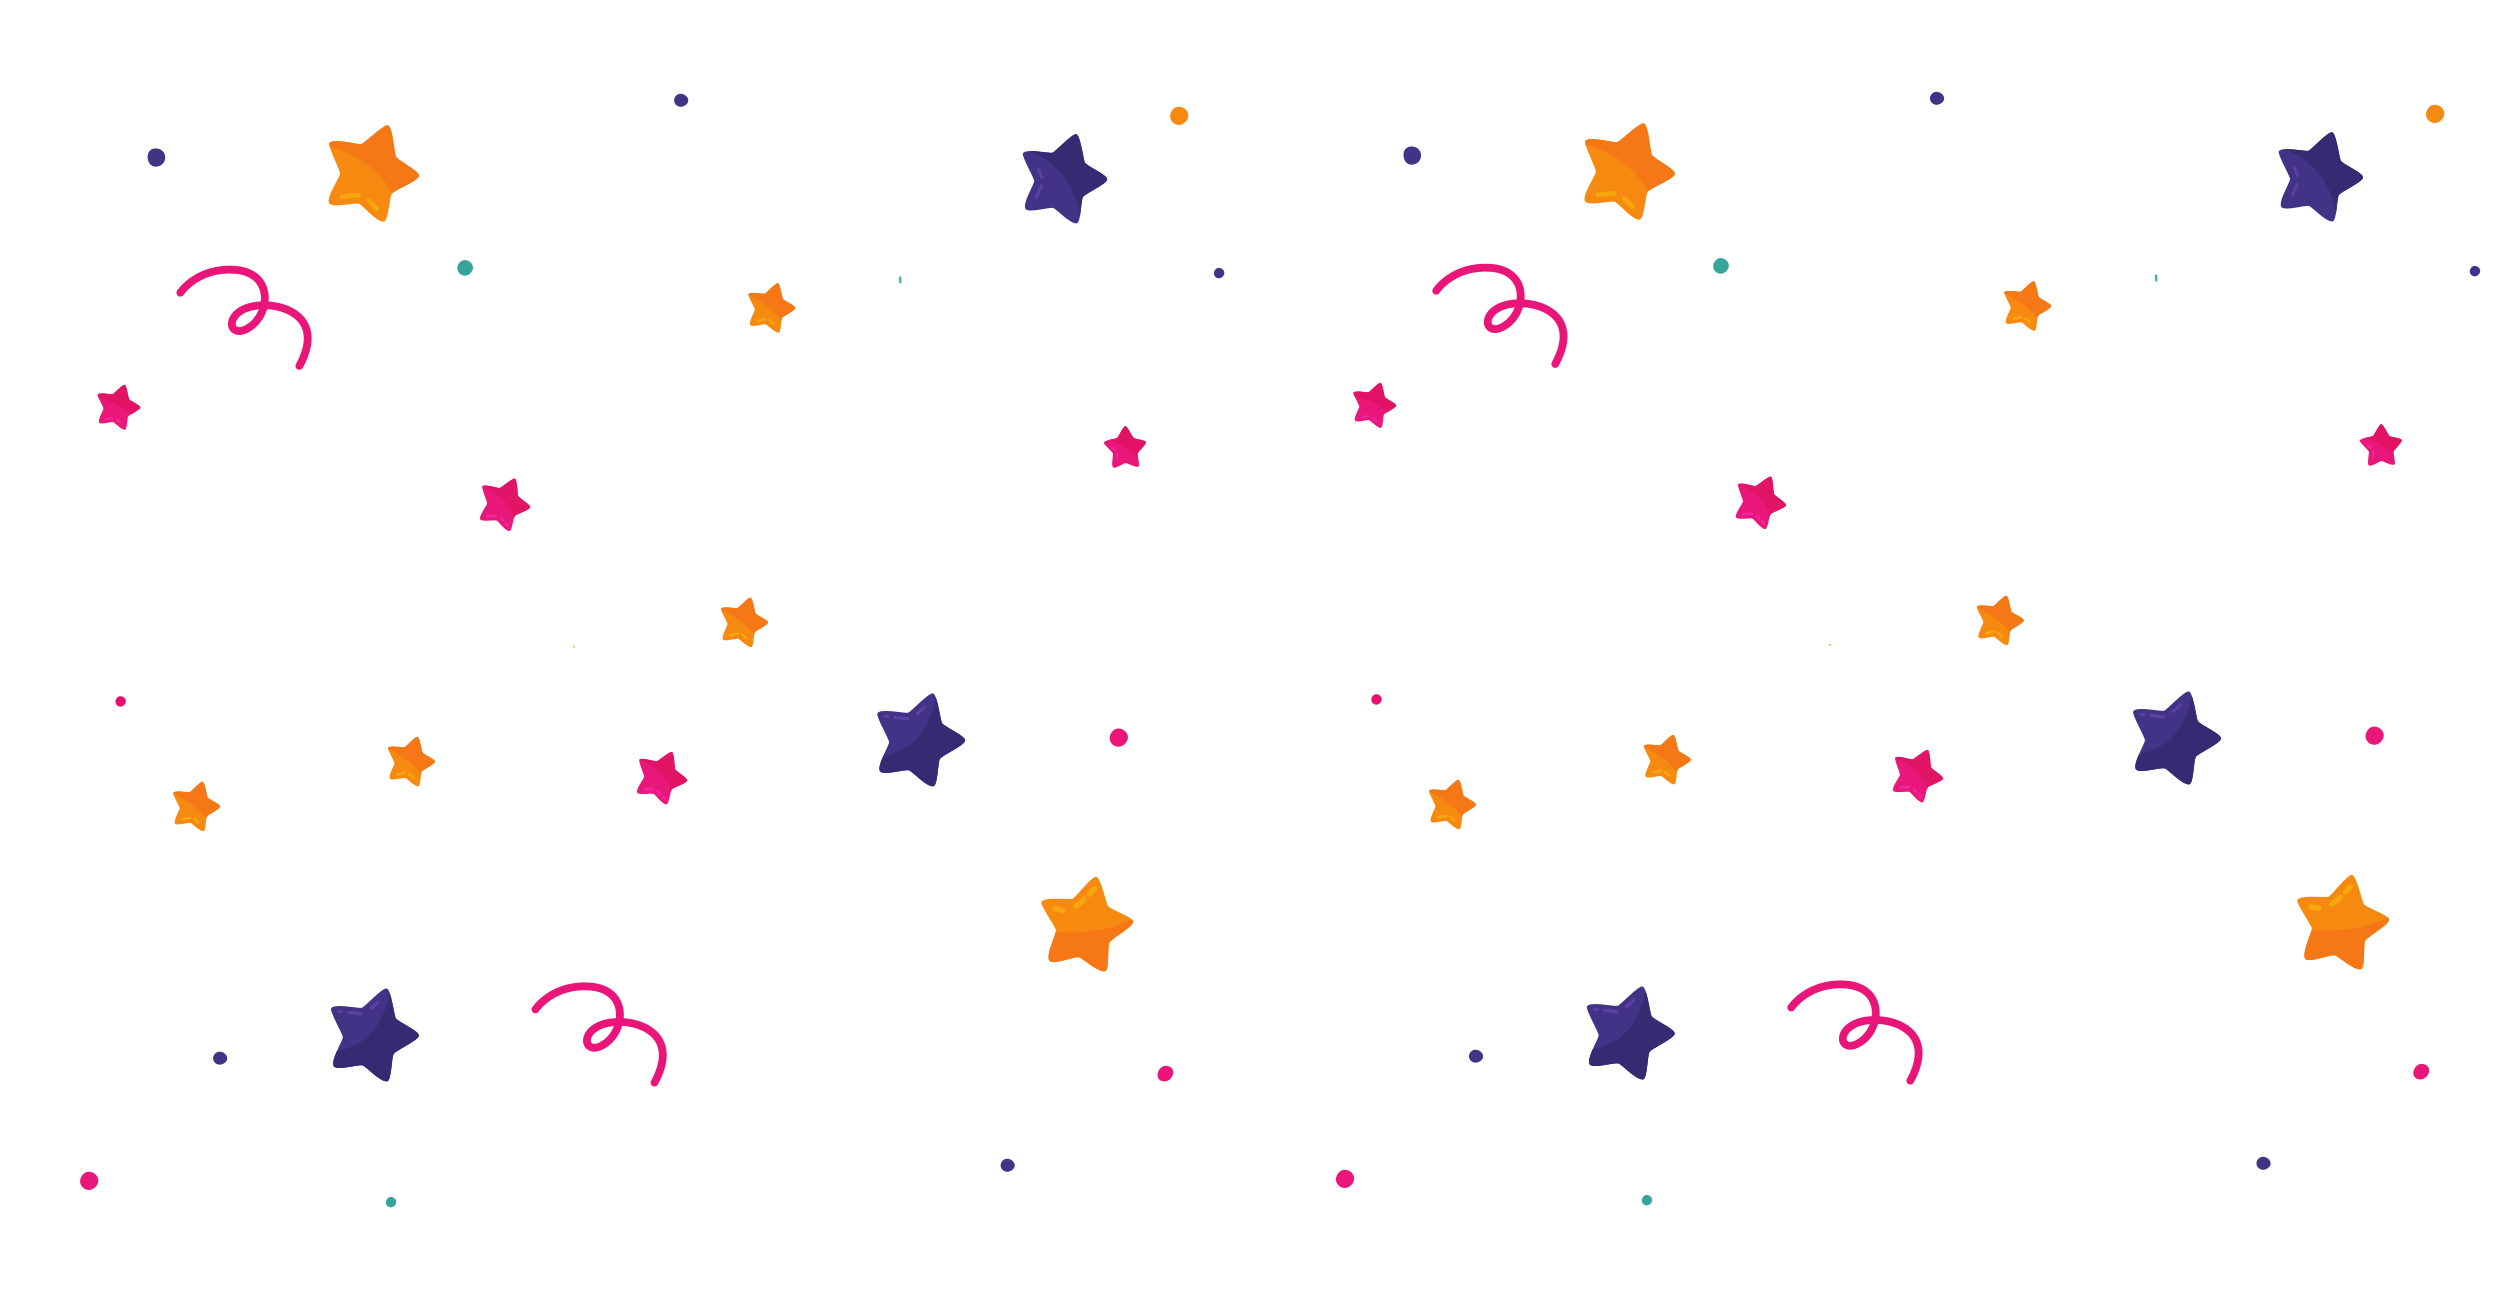 <svg width="1280" height="667" viewBox="0 0 1280 667" fill="none" xmlns="http://www.w3.org/2000/svg">
<path d="M310.765 244.713C310.763 244.713 310.762 244.713 310.761 244.713C310.762 244.713 310.763 244.713 310.765 244.713ZM310.75 244.715C310.749 244.715 310.747 244.715 310.746 244.715C310.747 244.715 310.749 244.715 310.75 244.715ZM310.734 244.716C310.733 244.716 310.733 244.716 310.733 244.716C310.733 244.716 310.733 244.716 310.734 244.716ZM310.703 244.72L310.702 244.72C310.702 244.72 310.702 244.72 310.703 244.72Z" fill="#A7B8E3"/>
<path d="M461.598 143.969C461.598 143.344 461.511 142.703 461.475 142.093C461.43 141.324 460.254 141.305 460.254 142.064C460.254 142.073 460.255 142.084 460.255 142.093C460.289 142.964 460.213 143.937 460.443 144.78C460.583 145.287 461.439 145.353 461.537 144.78C461.582 144.516 461.598 144.244 461.598 143.969" fill="#3EB6A9"/>
<path d="M294.427 331.019C294.427 330.82 294.273 330.627 294.03 330.711C293.775 330.801 293.57 330.917 293.381 331.111C293.311 331.18 293.283 331.257 293.283 331.332C293.283 331.584 293.61 331.803 293.847 331.579C293.945 331.467 294.063 331.388 294.205 331.343C294.359 331.284 294.427 331.151 294.427 331.019Z" fill="#F8A60D"/>
<path d="M79.595 75.994C86.345 75.994 86.164 85.328 79.595 85.328C74.697 85.328 73.789 75.994 79.595 75.994Z" fill="#423387"/>
<path d="M120.713 165.812L120.726 165.52C120.908 163.683 122.782 160.974 127.473 159.39C128.996 158.875 130.705 158.532 132.51 158.364C131.416 161.213 129.544 163.796 127.089 165.569C124.268 167.607 122.27 167.756 121.416 167.265C120.836 166.932 120.713 166.295 120.713 165.812V165.812ZM159.557 173.264C159.557 168.357 157.758 164.82 155.714 162.381C151.349 157.179 144.206 154.82 137.534 154.372C137.734 152.178 137.556 149.967 136.957 147.861C135.014 141.029 129.008 136.762 120.48 136.154C100.26 134.71 91.052 148.2 90.671 148.775C90.058 149.695 90.311 150.936 91.229 151.548C92.148 152.157 93.386 151.909 93.999 150.993C94.332 150.499 102.379 138.871 120.195 140.143C127.047 140.632 131.632 143.762 133.109 148.956C133.597 150.672 133.716 152.507 133.506 154.329C130.769 154.459 128.244 154.907 126.192 155.6C119.702 157.792 117.057 161.96 116.746 165.129C116.502 167.541 117.51 169.635 119.422 170.733C122.022 172.227 125.67 171.528 129.432 168.812C132.986 166.245 135.542 162.435 136.777 158.29C142.846 158.62 149.157 160.788 152.649 164.952C156.849 169.959 156.458 177.372 151.522 186.395C150.993 187.365 151.349 188.58 152.317 189.109C153.286 189.639 154.501 189.284 155.032 188.315C158.337 182.272 159.557 177.304 159.557 173.264" fill="#E91578"/>
<path d="M302.514 532.767L302.527 532.475C302.709 530.637 304.583 527.928 309.274 526.344C310.797 525.829 312.506 525.487 314.311 525.319C313.217 528.168 311.345 530.751 308.89 532.524C306.069 534.561 304.071 534.711 303.217 534.22C302.637 533.887 302.514 533.249 302.514 532.767V532.767ZM341.358 540.219C341.358 535.312 339.559 531.775 337.515 529.336C333.15 524.133 326.007 521.775 319.335 521.327C319.535 519.132 319.357 516.921 318.758 514.816C316.815 507.984 310.809 503.716 302.281 503.108C282.061 501.664 272.853 515.155 272.471 515.729C271.859 516.649 272.111 517.891 273.03 518.503C273.949 519.112 275.187 518.864 275.799 517.948C276.133 517.453 284.179 505.825 301.995 507.097C308.847 507.587 313.433 510.716 314.91 515.911C315.398 517.627 315.517 519.461 315.307 521.284C312.57 521.413 310.045 521.861 307.993 522.555C301.503 524.747 298.858 528.915 298.547 532.084C298.303 534.496 299.311 536.589 301.223 537.688C303.823 539.181 307.471 538.483 311.233 535.767C314.787 533.2 317.343 529.389 318.578 525.244C324.647 525.575 330.958 527.743 334.45 531.907C338.65 536.913 338.259 544.327 333.323 553.349C332.794 554.32 333.15 555.535 334.118 556.064C335.087 556.593 336.302 556.239 336.833 555.269C340.138 549.227 341.358 544.259 341.358 540.219" fill="#E91578"/>
<path d="M513.374 594.232C516.394 591.211 522.186 596.079 518.241 599.016C514.297 601.955 510.351 597.253 513.374 594.232Z" fill="#423387"/>
<path d="M110.156 539.4C113.177 536.379 118.968 541.247 115.022 544.185C111.078 547.123 107.134 542.421 110.156 539.4Z" fill="#423387"/>
<path d="M346.206 48.953C349.227 45.932 355.018 50.8 351.072 53.739C347.128 56.676 343.184 51.974 346.206 48.953Z" fill="#423387"/>
<path d="M597.701 545.76C603.389 546.915 600.108 554.649 595.227 553.58C590.349 552.511 593.089 544.824 597.701 545.76Z" fill="#E91578"/>
<path d="M600.24 56.388C603.663 51.801 611.42 57.165 607.275 62.108C603.256 66.9 596.375 61.566 600.24 56.388" fill="#F68A11"/>
<path d="M622.165 138.155C624.12 135.535 628.553 138.6 626.184 141.423C623.887 144.163 619.954 141.115 622.165 138.155Z" fill="#423387"/>
<path d="M59.754 357.46C61.712 354.838 66.144 357.904 63.776 360.728C61.477 363.468 57.546 360.418 59.754 357.46Z" fill="#E70F6D"/>
<path d="M198.224 613.822C200.18 611.2 204.612 614.266 202.244 617.09C199.946 619.828 196.016 616.782 198.224 613.822Z" fill="#37A49A"/>
<path d="M235.121 134.653C238.054 130.723 244.704 135.32 241.15 139.556C237.705 143.664 231.808 139.092 235.121 134.653Z" fill="#37A49A"/>
<path d="M538.717 78.245C540.106 78.065 549.113 67.924 551.159 68.752C553.206 69.58 554.694 81.33 555.406 83.1C556.198 85.064 566.987 89.402 566.881 91.83C566.773 94.258 555.653 99.016 554.494 100.903C553.382 102.714 553.502 114.193 551.199 114.367C547.723 114.628 540.939 107.077 539.333 106.53C537.373 105.862 527.202 109.128 525.21 107.138C523.91 105.84 525.513 101.846 527.115 98.347C528.31 95.741 529.503 93.41 529.498 92.67C529.49 91.178 523.038 80.088 523.73 78.558C524.939 75.887 536.706 78.506 538.717 78.245" fill="#423387"/>
<path d="M566.88 91.794C566.88 89.359 556.194 85.054 555.406 83.1C554.694 81.33 553.206 69.58 551.159 68.752C551.079 68.72 550.989 68.704 550.889 68.704C550.989 68.704 551.079 68.72 551.159 68.752C553.206 69.58 554.694 81.33 555.406 83.1C556.194 85.054 566.88 89.359 566.88 91.794C566.88 91.806 566.88 91.818 566.88 91.83C566.773 94.258 555.653 99.016 554.494 100.903C554.492 100.904 554.491 100.906 554.49 100.908C554.491 100.906 554.492 100.904 554.494 100.903C555.653 99.016 566.773 94.258 566.88 91.83C566.88 91.818 566.88 91.806 566.88 91.794ZM554.489 100.911C554.487 100.913 554.487 100.914 554.486 100.915C554.487 100.914 554.487 100.913 554.489 100.911ZM554.485 100.918C554.484 100.919 554.484 100.919 554.484 100.92C554.484 100.919 554.484 100.918 554.485 100.918ZM538.717 78.245C538.713 78.246 538.71 78.246 538.707 78.246C538.71 78.246 538.713 78.246 538.717 78.245ZM538.707 78.247C538.099 78.321 536.627 78.142 534.83 77.924C536.627 78.142 538.099 78.321 538.707 78.247Z" fill="#A8B9E4"/>
<path d="M566.88 91.794C566.88 89.359 556.194 85.054 555.406 83.1C554.694 81.33 553.206 69.58 551.159 68.752C551.079 68.72 550.989 68.704 550.889 68.704C548.421 68.701 540.051 78.071 538.717 78.245C538.713 78.246 538.71 78.246 538.707 78.246L538.707 78.247C538.099 78.321 536.627 78.142 534.83 77.924C532.121 77.595 528.669 77.18 526.319 77.417C537.321 80.68 546.404 90.538 550.566 100.961C551.856 104.194 552.587 107.463 552.915 110.738C553.57 107.176 553.78 102.111 554.484 100.92C554.484 100.919 554.484 100.919 554.485 100.918C554.485 100.917 554.486 100.916 554.486 100.915C554.487 100.914 554.487 100.913 554.489 100.911C554.489 100.91 554.489 100.909 554.49 100.908C554.491 100.906 554.492 100.904 554.494 100.903C555.653 99.016 566.773 94.258 566.88 91.83C566.88 91.818 566.88 91.806 566.88 91.794" fill="#362B73"/>
<path d="M534.225 91.031C534.225 90.953 534.213 90.87 534.185 90.782C533.705 89.243 533.087 87.752 532.373 86.308C531.985 85.524 530.921 86.009 530.921 86.739C530.921 86.856 530.949 86.979 531.01 87.104C531.667 88.431 532.209 89.793 532.671 91.199C532.957 92.068 534.225 91.813 534.225 91.031Z" fill="#5940A2"/>
<path d="M534.075 95.2C534.074 94.443 532.983 93.938 532.607 94.75C531.726 96.648 530.841 98.544 529.982 100.451C529.929 100.571 529.905 100.687 529.905 100.799C529.905 101.541 530.957 102.042 531.337 101.244C532.238 99.357 533.113 97.458 533.993 95.56C534.05 95.437 534.075 95.315 534.075 95.2" fill="#5940A2"/>
<path d="M185.124 516.02C186.573 515.832 195.964 505.258 198.097 506.122C200.229 506.985 201.781 519.236 202.525 521.081C203.349 523.129 214.598 527.65 214.486 530.184C214.376 532.714 202.78 537.676 201.573 539.641C200.413 541.53 200.54 553.497 198.138 553.678C194.514 553.952 187.44 546.08 185.768 545.509C183.722 544.812 173.12 548.217 171.042 546.141C169.688 544.789 171.358 540.625 173.03 536.977C174.274 534.26 175.52 531.83 175.514 531.058C175.505 529.502 168.777 517.941 169.5 516.346C170.76 513.561 183.028 516.292 185.124 516.02" fill="#423387"/>
<path d="M214.488 530.147C214.486 527.607 203.345 523.119 202.525 521.081C202.524 521.079 202.524 521.076 202.522 521.075C202.524 521.076 202.524 521.079 202.525 521.081C203.345 523.119 214.486 527.607 214.488 530.147C214.488 530.159 214.488 530.171 214.486 530.184C214.426 531.559 210.98 533.649 207.649 535.588C210.98 533.649 214.426 531.559 214.486 530.184C214.488 530.171 214.488 530.159 214.488 530.147Z" fill="#B3BEE4"/>
<path d="M214.488 530.147C214.486 527.607 203.345 523.119 202.525 521.081C202.524 521.079 202.524 521.076 202.522 521.075C202.522 521.073 202.521 521.072 202.521 521.069C201.95 519.628 200.906 512.149 199.493 508.331C197.733 516.339 195.02 524.156 189.006 529.983C184.268 534.575 178.542 536.899 172.464 538.241C171.437 540.584 170.546 542.98 170.546 544.601C170.546 545.263 170.694 545.795 171.042 546.141C171.54 546.639 172.524 546.821 173.764 546.821C177.208 546.823 182.616 545.413 184.961 545.413C185.298 545.413 185.572 545.443 185.768 545.509C187.413 546.069 194.281 553.692 197.956 553.685C198.017 553.685 198.078 553.683 198.138 553.679C200.492 553.501 200.417 541.995 201.506 539.764C201.528 539.72 201.55 539.679 201.573 539.641C202.125 538.744 204.846 537.22 207.649 535.588C210.98 533.649 214.426 531.559 214.486 530.184C214.488 530.171 214.488 530.159 214.488 530.147" fill="#362B73"/>
<path d="M185.873 519.034C185.873 518.721 185.694 518.429 185.278 518.35C183.045 517.928 180.781 517.676 178.514 517.524C177.984 517.488 177.721 517.88 177.721 518.292C177.721 518.705 177.986 519.137 178.514 519.174C180.64 519.324 182.738 519.598 184.841 519.934C185.461 520.034 185.873 519.51 185.873 519.034" fill="#5940A2"/>
<path d="M194.313 512.95C194.313 512.318 193.538 511.768 193.002 512.36C191.888 513.596 190.662 514.707 189.408 515.797C189.238 515.944 189.168 516.128 189.168 516.315C189.168 516.888 189.838 517.481 190.385 517.064C191.769 516.011 192.988 514.795 194.113 513.471C194.253 513.306 194.313 513.124 194.313 512.95" fill="#5940A2"/>
<path d="M175.61 517.992C175.61 517.6 175.356 517.182 174.86 517.127C174.368 517.072 173.876 517.018 173.384 516.964C172.869 516.907 172.61 517.292 172.61 517.702C172.61 518.107 172.866 518.536 173.384 518.578C173.876 518.618 174.368 518.656 174.86 518.696C175.365 518.736 175.61 518.378 175.61 517.992" fill="#5940A2"/>
<path d="M464.815 364.948C466.265 364.76 475.655 354.186 477.789 355.05C479.921 355.913 481.473 368.164 482.217 370.009C483.041 372.057 494.29 376.578 494.178 379.112C494.067 381.642 482.471 386.604 481.265 388.569C480.105 390.458 480.231 402.425 477.83 402.606C474.206 402.88 467.131 395.008 465.459 394.437C463.414 393.74 452.811 397.145 450.734 395.069C449.379 393.717 451.05 389.553 452.722 385.905C453.966 383.188 455.211 380.758 455.206 379.986C455.197 378.43 448.469 366.869 449.191 365.274C450.451 362.489 462.719 365.22 464.815 364.948" fill="#423387"/>
<path d="M494.179 379.074C494.177 376.534 483.036 372.046 482.216 370.009C482.215 370.006 482.215 370.004 482.213 370.002C482.215 370.004 482.215 370.006 482.216 370.009C483.036 372.046 494.177 376.534 494.179 379.074C494.179 379.086 494.179 379.098 494.177 379.112C494.117 380.486 490.671 382.577 487.34 384.516C490.671 382.577 494.117 380.486 494.177 379.112C494.179 379.098 494.179 379.086 494.179 379.074Z" fill="#B3BEE4"/>
<path d="M494.179 379.074C494.177 376.534 483.036 372.046 482.216 370.009C482.215 370.006 482.215 370.004 482.213 370.002C482.213 370.001 482.212 370 482.212 369.997C481.641 368.556 480.597 361.077 479.184 357.258C477.424 365.266 474.711 373.084 468.697 378.91C463.959 383.502 458.233 385.826 452.155 387.169C451.128 389.512 450.237 391.908 450.237 393.529C450.237 394.19 450.385 394.722 450.733 395.069C451.231 395.566 452.215 395.749 453.455 395.749C456.899 395.75 462.307 394.341 464.652 394.341C464.989 394.341 465.263 394.37 465.459 394.437C467.104 394.997 473.972 402.62 477.647 402.613C477.708 402.613 477.769 402.61 477.829 402.606C480.183 402.429 480.108 390.922 481.197 388.692C481.219 388.648 481.241 388.606 481.264 388.569C481.816 387.672 484.537 386.148 487.34 384.516C490.671 382.577 494.117 380.486 494.177 379.112C494.179 379.098 494.179 379.086 494.179 379.074" fill="#362B73"/>
<path d="M465.564 367.962C465.564 367.649 465.386 367.357 464.97 367.278C462.736 366.856 460.472 366.604 458.206 366.452C457.675 366.416 457.412 366.808 457.412 367.22C457.412 367.633 457.678 368.065 458.206 368.102C460.331 368.252 462.43 368.526 464.532 368.862C465.152 368.962 465.564 368.438 465.564 367.962" fill="#5940A2"/>
<path d="M474.004 361.877C474.004 361.245 473.23 360.696 472.694 361.288C471.579 362.524 470.354 363.635 469.099 364.725C468.93 364.872 468.859 365.056 468.859 365.243C468.859 365.816 469.53 366.409 470.076 365.992C471.46 364.939 472.679 363.723 473.804 362.399C473.944 362.233 474.004 362.052 474.004 361.877" fill="#5940A2"/>
<path d="M455.302 366.92C455.302 366.528 455.047 366.109 454.551 366.055C454.059 366 453.567 365.945 453.075 365.892C452.56 365.835 452.302 366.22 452.302 366.629C452.302 367.035 452.558 367.464 453.075 367.505C453.567 367.545 454.059 367.584 454.551 367.624C455.056 367.664 455.302 367.305 455.302 366.92" fill="#5940A2"/>
<path d="M96.977 405.644C97.747 405.533 102.663 399.836 103.804 400.28C104.947 400.723 105.865 407.229 106.275 408.204C106.729 409.288 112.749 411.609 112.709 412.957C112.669 414.304 106.537 417.032 105.909 418.088C105.307 419.101 105.465 425.469 104.189 425.583C102.264 425.755 98.44 421.621 97.545 421.331C96.452 420.975 90.836 422.867 89.715 421.78C88.981 421.068 89.845 418.831 90.709 416.873C91.348 415.424 91.987 414.129 91.979 413.72C91.963 412.892 88.295 406.792 88.667 405.937C89.316 404.447 95.864 405.804 96.977 405.644" fill="#F68A11"/>
<path d="M206.977 382.644C207.747 382.533 212.663 376.836 213.804 377.28C214.947 377.723 215.865 384.229 216.275 385.204C216.729 386.288 222.749 388.609 222.709 389.957C222.669 391.304 216.537 394.032 215.909 395.088C215.307 396.101 215.465 402.469 214.189 402.583C212.264 402.755 208.44 398.621 207.545 398.331C206.452 397.975 200.836 399.867 199.715 398.78C198.981 398.068 199.845 395.831 200.709 393.873C201.348 392.424 201.987 391.129 201.979 390.72C201.963 389.892 198.295 383.792 198.667 382.937C199.316 381.447 205.864 382.804 206.977 382.644" fill="#F68A11"/>
<path d="M105.906 418.094L105.905 418.094C105.906 418.094 105.906 418.094 105.906 418.094ZM105.885 418.132C105.885 418.133 105.885 418.133 105.885 418.134C105.885 418.133 105.885 418.133 105.885 418.132ZM105.882 418.137C105.785 418.334 105.708 418.678 105.641 419.114C105.641 419.114 105.641 419.114 105.642 419.114C105.709 418.68 105.785 418.334 105.882 418.137ZM96.905 405.652C96.856 405.656 96.8 405.657 96.737 405.657C96.8 405.657 96.856 405.656 96.905 405.652ZM91.146 405.23C89.906 405.232 88.901 405.398 88.666 405.937C88.901 405.398 89.906 405.232 91.146 405.23Z" fill="#D6D9C1"/>
<path d="M215.906 395.094L215.905 395.094C215.906 395.094 215.906 395.094 215.906 395.094ZM215.885 395.132C215.885 395.133 215.885 395.133 215.885 395.134C215.885 395.133 215.885 395.133 215.885 395.132ZM215.882 395.137C215.785 395.334 215.708 395.678 215.641 396.114C215.641 396.114 215.641 396.114 215.642 396.114C215.709 395.68 215.785 395.334 215.882 395.137ZM206.905 382.652C206.856 382.656 206.8 382.657 206.737 382.657C206.8 382.657 206.856 382.656 206.905 382.652ZM201.146 382.23C199.906 382.232 198.901 382.398 198.666 382.937C198.901 382.398 199.906 382.232 201.146 382.23Z" fill="#D6D9C1"/>
<path d="M112.709 412.944C112.709 411.594 106.728 409.284 106.274 408.204C105.865 407.229 104.946 400.722 103.804 400.28C103.762 400.264 103.714 400.256 103.662 400.254C102.304 400.25 97.718 405.538 96.977 405.644C96.954 405.648 96.932 405.65 96.905 405.652C96.856 405.656 96.8 405.657 96.737 405.657C95.753 405.658 93.144 405.229 91.146 405.23C89.906 405.232 88.901 405.398 88.666 405.937L88.652 406.21C94.958 409.517 101.26 413.505 105.641 419.114C105.708 418.678 105.785 418.334 105.882 418.137C105.884 418.136 105.884 418.134 105.885 418.134C105.885 418.133 105.885 418.133 105.885 418.132C105.886 418.13 105.886 418.128 105.888 418.126C105.894 418.116 105.9 418.105 105.905 418.094L105.906 418.094C105.906 418.092 105.908 418.09 105.909 418.088C106.537 417.032 112.669 414.304 112.709 412.957C112.709 412.952 112.709 412.948 112.709 412.944" fill="#F57715"/>
<path d="M222.709 389.944C222.709 388.594 216.728 386.284 216.274 385.204C215.865 384.229 214.946 377.722 213.804 377.28C213.762 377.264 213.714 377.256 213.662 377.254C212.304 377.25 207.718 382.538 206.977 382.644C206.954 382.648 206.932 382.65 206.905 382.652C206.856 382.656 206.8 382.657 206.737 382.657C205.753 382.658 203.144 382.229 201.146 382.23C199.906 382.232 198.901 382.398 198.666 382.937L198.652 383.21C204.958 386.517 211.26 390.505 215.641 396.114C215.708 395.678 215.785 395.334 215.882 395.137C215.884 395.136 215.884 395.134 215.885 395.134C215.885 395.133 215.885 395.133 215.885 395.132C215.886 395.13 215.886 395.128 215.888 395.126C215.894 395.116 215.9 395.105 215.905 395.094L215.906 395.094C215.906 395.092 215.908 395.09 215.909 395.088C216.537 394.032 222.669 391.304 222.709 389.957C222.709 389.952 222.709 389.948 222.709 389.944" fill="#F57715"/>
<path d="M97.965 418.701C97.965 418.375 97.743 418.045 97.342 418.056C95.986 418.095 94.601 418.503 93.308 418.885C92.975 418.984 92.832 419.249 92.832 419.517C92.832 419.924 93.161 420.337 93.668 420.193C94.937 419.831 96.243 419.66 97.511 419.315C97.822 419.231 97.965 418.967 97.965 418.701" fill="#F8A60D"/>
<path d="M207.965 395.701C207.965 395.375 207.744 395.045 207.342 395.056C205.986 395.095 204.601 395.503 203.307 395.885C202.975 395.984 202.832 396.249 202.832 396.517C202.832 396.924 203.161 397.337 203.668 397.193C204.937 396.831 206.244 396.66 207.512 396.315C207.822 396.231 207.965 395.967 207.965 395.701" fill="#F8A60D"/>
<path d="M102.214 421.128C102.214 420.976 102.157 420.814 102.021 420.665C101.426 420.012 100.758 419.42 100.118 418.809C99.628 418.34 98.945 418.801 98.945 419.32C98.945 419.474 99.006 419.636 99.15 419.777C99.781 420.397 100.394 421.045 101.066 421.62C101.573 422.053 102.214 421.638 102.214 421.128" fill="#F8A60D"/>
<path d="M377.474 311.39C378.243 311.279 383.159 305.582 384.301 306.026C385.443 306.468 386.362 312.975 386.771 313.95C387.226 315.034 393.246 317.355 393.206 318.703C393.166 320.05 387.034 322.778 386.406 323.834C385.803 324.847 385.962 331.215 384.686 331.328C382.761 331.5 378.937 327.367 378.042 327.076C376.949 326.72 371.333 328.612 370.211 327.526C369.478 326.814 370.342 324.576 371.206 322.619C371.845 321.17 372.483 319.875 372.475 319.466C372.459 318.638 368.791 312.538 369.163 311.683C369.813 310.192 376.36 311.55 377.474 311.39" fill="#F68A11"/>
<path d="M386.403 323.84L386.402 323.84C386.403 323.84 386.403 323.84 386.403 323.84ZM386.382 323.877C386.382 323.879 386.382 323.879 386.382 323.88C386.382 323.879 386.382 323.879 386.382 323.877ZM386.379 323.883C386.282 324.08 386.205 324.424 386.138 324.86C386.138 324.86 386.138 324.86 386.139 324.86C386.206 324.425 386.282 324.08 386.379 323.883ZM377.402 311.397C377.353 311.401 377.297 311.403 377.234 311.403C377.297 311.403 377.353 311.401 377.402 311.397ZM371.643 310.976C370.403 310.977 369.398 311.144 369.163 311.683C369.398 311.144 370.403 310.977 371.643 310.976Z" fill="#D6D9C1"/>
<path d="M393.206 318.689C393.206 317.34 387.225 315.029 386.771 313.949C386.362 312.975 385.443 306.468 384.301 306.025C384.259 306.009 384.211 306.001 384.159 306C382.801 305.996 378.215 311.284 377.474 311.389C377.451 311.393 377.429 311.396 377.402 311.397C377.353 311.401 377.297 311.403 377.234 311.403C376.25 311.404 373.641 310.975 371.643 310.976C370.403 310.977 369.398 311.144 369.163 311.683L369.149 311.956C375.455 315.263 381.757 319.251 386.138 324.86C386.205 324.424 386.282 324.08 386.379 323.883C386.381 323.881 386.381 323.88 386.382 323.88C386.382 323.879 386.382 323.879 386.382 323.877C386.383 323.876 386.383 323.873 386.385 323.872C386.391 323.861 386.397 323.851 386.402 323.84L386.403 323.84C386.403 323.837 386.405 323.836 386.406 323.833C387.034 322.777 393.166 320.049 393.206 318.703C393.206 318.697 393.206 318.693 393.206 318.689" fill="#F57715"/>
<path d="M378.462 324.447C378.462 324.12 378.241 323.791 377.839 323.802C376.483 323.84 375.098 324.248 373.805 324.631C373.473 324.73 373.329 324.995 373.329 325.263C373.329 325.67 373.658 326.083 374.165 325.939C375.434 325.576 376.741 325.406 378.009 325.06C378.319 324.976 378.462 324.712 378.462 324.447" fill="#F8A60D"/>
<path d="M382.711 326.873C382.711 326.721 382.654 326.56 382.518 326.411C381.923 325.757 381.255 325.165 380.615 324.555C380.124 324.085 379.442 324.547 379.442 325.065C379.442 325.22 379.503 325.381 379.647 325.523C380.278 326.143 380.891 326.791 381.563 327.365C382.07 327.799 382.711 327.384 382.711 326.873" fill="#F8A60D"/>
<path d="M391.474 150.39C392.243 150.279 397.159 144.582 398.301 145.026C399.443 145.468 400.362 151.975 400.771 152.95C401.226 154.034 407.246 156.355 407.206 157.703C407.166 159.05 401.034 161.778 400.406 162.834C399.803 163.847 399.962 170.215 398.686 170.328C396.761 170.5 392.937 166.367 392.042 166.076C390.949 165.72 385.333 167.612 384.211 166.526C383.478 165.814 384.342 163.576 385.206 161.619C385.845 160.17 386.483 158.875 386.475 158.466C386.459 157.638 382.791 151.538 383.163 150.683C383.813 149.192 390.36 150.55 391.474 150.39" fill="#F68A11"/>
<path d="M400.403 162.84L400.402 162.84C400.403 162.84 400.403 162.84 400.403 162.84ZM400.382 162.877C400.382 162.879 400.382 162.879 400.382 162.88C400.382 162.879 400.382 162.879 400.382 162.877ZM400.379 162.883C400.282 163.08 400.205 163.424 400.138 163.86C400.138 163.86 400.138 163.86 400.139 163.86C400.206 163.425 400.282 163.08 400.379 162.883ZM391.402 150.397C391.353 150.401 391.297 150.403 391.234 150.403C391.297 150.403 391.353 150.401 391.402 150.397ZM385.643 149.976C384.403 149.977 383.398 150.144 383.163 150.683C383.398 150.144 384.403 149.977 385.643 149.976Z" fill="#D6D9C1"/>
<path d="M407.206 157.689C407.206 156.34 401.225 154.029 400.771 152.949C400.362 151.975 399.443 145.468 398.301 145.025C398.259 145.009 398.211 145.001 398.159 145C396.801 144.996 392.215 150.284 391.474 150.389C391.451 150.393 391.429 150.396 391.402 150.397C391.353 150.401 391.297 150.403 391.234 150.403C390.25 150.404 387.641 149.975 385.643 149.976C384.403 149.977 383.398 150.144 383.163 150.683L383.149 150.956C389.455 154.263 395.757 158.251 400.138 163.86C400.205 163.424 400.282 163.08 400.379 162.883C400.381 162.881 400.381 162.88 400.382 162.88C400.382 162.879 400.382 162.879 400.382 162.877C400.383 162.876 400.383 162.873 400.385 162.872C400.391 162.861 400.397 162.851 400.402 162.84L400.403 162.84C400.403 162.837 400.405 162.836 400.406 162.833C401.034 161.777 407.166 159.049 407.206 157.703C407.206 157.697 407.206 157.693 407.206 157.689" fill="#F57715"/>
<path d="M392.462 163.447C392.462 163.12 392.241 162.791 391.839 162.802C390.483 162.84 389.098 163.248 387.805 163.631C387.473 163.73 387.329 163.995 387.329 164.263C387.329 164.67 387.658 165.083 388.165 164.939C389.434 164.576 390.741 164.406 392.009 164.06C392.319 163.976 392.462 163.712 392.462 163.447" fill="#F8A60D"/>
<path d="M396.711 165.873C396.711 165.721 396.654 165.56 396.518 165.411C395.923 164.757 395.255 164.165 394.615 163.555C394.124 163.085 393.442 163.547 393.442 164.065C393.442 164.22 393.503 164.381 393.647 164.523C394.278 165.143 394.891 165.791 395.563 166.365C396.07 166.799 396.711 166.384 396.711 165.873" fill="#F8A60D"/>
<path d="M212.214 398.128C212.214 397.976 212.157 397.814 212.021 397.665C211.426 397.012 210.758 396.42 210.118 395.809C209.628 395.34 208.945 395.801 208.945 396.32C208.945 396.474 209.006 396.636 209.15 396.777C209.781 397.397 210.394 398.045 211.066 398.62C211.573 399.053 212.214 398.638 212.214 398.128" fill="#F8A60D"/>
<path d="M184.858 73.826C186.369 73.706 196.649 63.245 198.813 64.25C200.978 65.256 201.946 78.026 202.62 79.975C203.368 82.14 214.784 87.412 214.536 90.029C214.289 92.646 202.02 97.179 200.665 99.153C199.365 101.049 198.872 113.452 196.376 113.514C192.606 113.608 185.69 105.084 183.988 104.406C181.905 103.578 170.745 106.551 168.7 104.293C166.376 101.725 174.037 90.775 174.12 88.902C174.153 88.141 172.753 84.992 171.352 81.709C169.785 78.038 168.218 74.201 168.657 73.349C170.108 70.529 182.673 73.998 184.858 73.826" fill="#F68A11"/>
<path d="M214.54 89.944C214.54 87.298 203.36 82.117 202.62 79.975C201.946 78.026 200.978 65.255 198.813 64.249C198.714 64.203 198.597 64.181 198.466 64.181C198.597 64.181 198.714 64.203 198.813 64.249C200.978 65.256 201.946 78.026 202.62 79.975C203.36 82.117 214.54 87.298 214.54 89.944C214.54 89.972 214.538 90.001 214.536 90.029C214.538 90.001 214.54 89.972 214.54 89.944ZM214.534 90.042C214.534 90.043 214.534 90.043 214.534 90.044C214.534 90.043 214.534 90.043 214.534 90.042ZM214.529 90.081C214.529 90.082 214.529 90.082 214.529 90.082C214.529 90.082 214.529 90.082 214.529 90.081ZM214.529 90.088C214.528 90.089 214.528 90.09 214.528 90.09C214.528 90.09 214.529 90.088 214.529 90.088ZM214.528 90.095C214.528 90.096 214.526 90.097 214.526 90.098C214.526 90.097 214.528 90.096 214.528 90.095ZM214.526 90.102C214.526 90.103 214.525 90.104 214.525 90.106C214.525 90.104 214.526 90.103 214.526 90.102ZM214.525 90.108C214.525 90.11 214.524 90.112 214.524 90.114C214.524 90.112 214.525 90.11 214.525 90.108ZM214.524 90.114C214.524 90.117 214.522 90.119 214.522 90.121C214.522 90.119 214.524 90.117 214.524 90.114ZM214.522 90.124C214.521 90.125 214.521 90.127 214.521 90.129C214.521 90.127 214.521 90.125 214.522 90.124ZM214.52 90.133C214.52 90.134 214.52 90.135 214.52 90.137C214.52 90.135 214.52 90.134 214.52 90.133ZM214.518 90.139C214.518 90.144 214.517 90.148 214.516 90.153C214.517 90.148 214.518 90.144 214.518 90.139ZM214.516 90.153C214.516 90.156 214.514 90.158 214.514 90.16C214.514 90.158 214.516 90.156 214.516 90.153ZM214.513 90.162C214.513 90.164 214.513 90.166 214.512 90.168C214.513 90.166 214.513 90.164 214.513 90.162ZM214.512 90.169C214.512 90.171 214.51 90.174 214.51 90.176C214.51 90.174 214.512 90.171 214.512 90.169ZM214.51 90.177C214.509 90.179 214.509 90.182 214.508 90.184C214.509 90.182 214.509 90.18 214.51 90.177ZM214.508 90.184C213.817 92.811 202.088 97.182 200.681 99.13C200.682 99.131 200.682 99.132 200.684 99.133C202.07 97.189 213.817 92.814 214.508 90.184V90.184ZM198.025 64.246C194.836 65.078 186.23 73.717 184.858 73.825C182.817 73.986 171.708 70.967 169.078 72.873C171.708 70.967 182.817 73.986 184.858 73.825C186.23 73.717 194.836 65.078 198.025 64.246V64.246ZM168.657 73.348C168.654 73.353 168.653 73.358 168.65 73.362C168.653 73.358 168.654 73.353 168.657 73.348Z" fill="#D6D9C1"/>
<path d="M214.54 89.944C214.54 87.298 203.36 82.117 202.62 79.975C201.946 78.026 200.978 65.256 198.813 64.249C198.714 64.203 198.597 64.181 198.466 64.181C198.334 64.181 198.186 64.204 198.025 64.246C194.836 65.078 186.23 73.717 184.858 73.825C182.817 73.986 171.708 70.967 169.078 72.873C168.894 73.006 168.752 73.164 168.657 73.348C168.654 73.353 168.653 73.358 168.65 73.362C168.649 73.364 168.649 73.366 168.648 73.367C168.604 73.464 168.584 73.595 168.584 73.756C168.584 74.106 168.68 74.597 168.845 75.189C180.754 78.012 192.142 85.579 198.689 95.501C199.47 96.686 200.109 97.902 200.681 99.13C202.088 97.182 213.817 92.811 214.508 90.184C214.509 90.182 214.509 90.179 214.51 90.177C214.51 90.177 214.51 90.177 214.51 90.176C214.51 90.174 214.512 90.171 214.512 90.169C214.512 90.169 214.512 90.169 214.512 90.168C214.513 90.166 214.513 90.164 214.513 90.162C214.513 90.162 214.514 90.161 214.514 90.16C214.514 90.158 214.516 90.156 214.516 90.153C214.516 90.153 214.516 90.153 214.516 90.153C214.517 90.148 214.518 90.144 214.518 90.139C214.518 90.138 214.52 90.137 214.52 90.137C214.52 90.135 214.52 90.134 214.52 90.133C214.521 90.131 214.521 90.13 214.521 90.129C214.521 90.127 214.521 90.125 214.522 90.124C214.522 90.123 214.522 90.122 214.522 90.121C214.522 90.119 214.524 90.117 214.524 90.114L214.524 90.114C214.524 90.112 214.525 90.11 214.525 90.108C214.525 90.107 214.525 90.107 214.525 90.106C214.525 90.104 214.526 90.103 214.526 90.102C214.526 90.1 214.526 90.099 214.526 90.098C214.526 90.097 214.528 90.096 214.528 90.095C214.528 90.094 214.528 90.092 214.528 90.09C214.528 90.09 214.528 90.089 214.529 90.088C214.529 90.086 214.529 90.084 214.529 90.082C214.529 90.082 214.529 90.082 214.529 90.081C214.532 90.069 214.533 90.056 214.534 90.044C214.534 90.043 214.534 90.043 214.534 90.042C214.536 90.037 214.536 90.033 214.536 90.029C214.538 90.001 214.54 89.972 214.54 89.944" fill="#F57715"/>
<path d="M184.713 100.102C184.713 99.547 184.35 98.994 183.626 98.98C180.661 98.924 177.726 99.188 174.792 99.603C174.232 99.682 173.98 100.158 173.98 100.652C173.98 101.281 174.389 101.938 175.096 101.844C177.929 101.464 180.77 101.303 183.626 101.231C184.35 101.212 184.713 100.656 184.713 100.102" fill="#F8A60D"/>
<path d="M194.125 106.856C194.125 106.602 194.041 106.336 193.841 106.092C192.572 104.532 191.081 103.153 189.573 101.828C188.73 101.089 187.586 101.845 187.586 102.688C187.586 102.947 187.694 103.215 187.952 103.449C189.445 104.805 190.814 106.272 192.236 107.698C193.058 108.523 194.125 107.759 194.125 106.856" fill="#F8A60D"/>
<path d="M549.059 460.18C550.517 459.857 559.099 448.253 561.346 448.937C563.594 449.621 566.287 461.932 567.211 463.74C568.235 465.747 580.082 469.317 580.199 471.903C580.318 474.485 568.982 480.585 567.934 482.695C566.927 484.72 568.146 496.872 565.722 497.276C562.062 497.883 554.156 490.524 552.402 490.097C550.261 489.576 539.791 494.003 537.491 492.081C535.965 490.809 537.356 486.296 538.746 482.389C539.741 479.593 540.735 477.109 540.663 476.344C540.511 474.761 532.619 463.623 533.209 461.935C534.235 458.989 546.954 460.647 549.059 460.18" fill="#F68A11"/>
<path d="M580.199 471.894C580.199 471.893 580.198 471.892 580.198 471.892C580.198 471.892 580.199 471.893 580.199 471.894ZM580.198 471.885L580.198 471.884L580.198 471.885ZM540.575 477.048C540.573 477.048 540.57 477.046 540.567 477.046C540.002 479.534 536.825 486.421 536.825 490.08C536.825 490.925 536.994 491.598 537.406 492.004C536.995 491.598 536.826 490.926 536.826 490.082C536.826 488.073 537.786 485.086 538.746 482.389C539.53 480.185 540.314 478.174 540.575 477.048V477.048ZM537.415 492.014C537.414 492.013 537.413 492.012 537.411 492.01C537.413 492.012 537.414 492.013 537.415 492.014Z" fill="#C7D3C3"/>
<path d="M580.201 471.943C580.201 471.929 580.199 471.916 580.199 471.903C580.199 471.9 580.199 471.897 580.199 471.895C580.199 471.893 580.198 471.892 580.198 471.892C580.198 471.889 580.198 471.887 580.198 471.885L580.198 471.884C580.173 471.509 579.884 471.115 579.439 470.707C567.822 476.516 553.737 478.377 540.575 477.048C540.314 478.175 539.53 480.185 538.746 482.389C537.786 485.087 536.826 488.073 536.826 490.083C536.826 490.927 536.995 491.599 537.406 492.004C537.407 492.007 537.41 492.008 537.411 492.011C537.413 492.012 537.414 492.013 537.415 492.015C537.439 492.037 537.465 492.06 537.491 492.081C537.904 492.427 538.58 492.567 539.426 492.568C543.018 492.571 549.646 490.056 551.961 490.055C552.133 490.055 552.28 490.068 552.402 490.097C554.085 490.508 561.439 497.305 565.262 497.312C565.422 497.312 565.575 497.3 565.722 497.276C568.146 496.872 566.927 484.72 567.934 482.695C568.977 480.596 580.201 474.549 580.201 471.943" fill="#F57715"/>
<path d="M561.773 455.1C561.773 454.011 560.378 453.052 559.413 454.061C558.523 454.989 557.629 455.912 556.773 456.871C556.51 457.164 556.399 457.487 556.399 457.796C556.399 458.869 557.734 459.788 558.717 458.813C559.629 457.909 560.502 456.968 561.384 456.029C561.657 455.739 561.773 455.413 561.773 455.1" fill="#F8A60D"/>
<path d="M556.701 460.351C556.701 459.303 555.347 458.396 554.356 459.332C552.954 460.655 551.402 461.777 549.93 463.015C549.623 463.272 549.495 463.575 549.495 463.873C549.495 464.745 550.59 465.572 551.526 465.084C553.333 464.14 554.889 462.728 556.299 461.275C556.582 460.984 556.701 460.661 556.701 460.351Z" fill="#F8A60D"/>
<path d="M545.689 465.97C545.689 465.433 545.389 464.916 544.696 464.746C543.338 464.413 541.97 464.122 540.608 463.813C539.561 463.576 538.877 464.446 538.877 465.265C538.877 465.808 539.177 466.328 539.87 466.486C541.232 466.801 542.591 467.133 543.958 467.42C545.003 467.641 545.689 466.782 545.689 465.97" fill="#F8A60D"/>
<path d="M255.764 249.887C256.592 249.871 262.548 244.491 263.697 245.111C264.846 245.731 264.96 252.737 265.265 253.824C265.602 255.029 271.666 258.28 271.446 259.701C271.226 261.123 264.377 263.2 263.574 264.235C262.802 265.228 262.129 271.987 260.764 271.94C258.702 271.868 255.201 266.988 254.293 266.561C253.184 266.041 246.99 267.304 245.946 266.004C244.761 264.525 249.302 258.793 249.408 257.773C249.45 257.361 248.796 255.615 248.141 253.788C247.401 251.721 246.661 249.553 246.929 249.1C247.813 247.608 254.564 249.911 255.764 249.887" fill="#E91779"/>
<path d="M263.569 264.24C263.569 264.242 263.569 264.242 263.569 264.242C263.569 264.242 263.569 264.242 263.569 264.24ZM263.565 264.247C263.565 264.247 263.565 264.248 263.564 264.248C263.565 264.247 263.565 264.247 263.565 264.247ZM263.561 264.252C263.561 264.252 263.56 264.254 263.56 264.255C263.56 264.254 263.561 264.252 263.561 264.252ZM263.558 264.256C263.409 264.464 263.264 264.884 263.116 265.426L263.116 265.427C263.264 264.888 263.409 264.463 263.558 264.256ZM263.466 245.062C261.91 245.063 256.546 249.872 255.762 249.887C255.756 249.888 255.749 249.888 255.741 249.888C255.749 249.888 255.756 249.888 255.764 249.887C256.546 249.872 261.912 245.063 263.466 245.062ZM248.46 248.596C247.806 248.598 247.293 248.703 247.029 248.971C247.293 248.703 247.806 248.598 248.46 248.596Z" fill="#C6AADB"/>
<path d="M271.452 259.624C271.452 258.166 265.597 255.008 265.265 253.824C264.96 252.738 264.846 245.731 263.697 245.111C263.634 245.078 263.557 245.062 263.466 245.062C261.912 245.063 256.546 249.872 255.764 249.887C255.756 249.888 255.749 249.888 255.741 249.888C254.796 249.886 250.761 248.594 248.46 248.596C247.806 248.598 247.293 248.703 247.029 248.971C246.99 249.011 246.957 249.054 246.929 249.1L246.88 249.311C255.212 251.83 261.158 257.735 263.116 265.426C263.264 264.884 263.409 264.464 263.558 264.256L263.56 264.255C263.56 264.254 263.561 264.252 263.561 264.252C263.562 264.251 263.564 264.25 263.564 264.248C263.565 264.248 263.565 264.247 263.565 264.247C263.566 264.246 263.568 264.243 263.569 264.242C263.569 264.242 263.569 264.242 263.569 264.24C263.572 264.239 263.573 264.238 263.574 264.235C264.377 263.2 271.226 261.123 271.446 259.702C271.45 259.676 271.452 259.651 271.452 259.624" fill="#E21465"/>
<path d="M254.662 264.171C254.662 263.82 254.427 263.453 253.973 263.408C252.505 263.261 251.007 263.348 249.541 263.48C249.091 263.521 248.863 263.893 248.863 264.245C248.863 264.593 249.087 264.924 249.541 264.891C251.022 264.787 252.49 264.833 253.973 264.839C254.438 264.84 254.662 264.513 254.662 264.171Z" fill="#EF269D"/>
<path d="M258.342 266.422C258.342 266.26 258.282 266.089 258.138 265.936C257.784 265.558 257.417 265.193 257.053 264.825C256.545 264.312 255.826 264.802 255.826 265.362C255.826 265.525 255.888 265.694 256.032 265.845C256.39 266.22 256.745 266.596 257.112 266.961C257.628 267.473 258.342 266.985 258.342 266.422Z" fill="#EF269D"/>
<path d="M260.7 268.951C260.7 268.843 260.669 268.735 260.602 268.636C260.333 268.239 259.948 267.948 259.653 267.568C259.236 267.031 258.41 267.532 258.41 268.095C258.41 268.209 258.445 268.327 258.525 268.439C258.881 268.94 259.254 269.409 259.854 269.609C260.278 269.752 260.7 269.356 260.7 268.951" fill="#EF269D"/>
<path d="M336.151 389.826C336.979 389.81 342.935 384.43 344.085 385.05C345.234 385.67 345.347 392.676 345.653 393.763C345.99 394.968 352.054 398.219 351.834 399.64C351.614 401.062 344.765 403.139 343.962 404.174C343.19 405.167 342.517 411.926 341.151 411.879C339.09 411.807 335.589 406.927 334.681 406.5C333.571 405.98 327.378 407.243 326.334 405.943C325.149 404.464 329.69 398.732 329.795 397.712C329.838 397.3 329.183 395.554 328.529 393.727C327.789 391.66 327.049 389.492 327.317 389.039C328.201 387.547 334.951 389.85 336.151 389.826" fill="#E91779"/>
<path d="M343.957 404.179C343.957 404.18 343.957 404.181 343.957 404.181C343.957 404.181 343.957 404.18 343.957 404.179ZM343.953 404.186C343.953 404.186 343.953 404.187 343.951 404.187C343.953 404.186 343.953 404.186 343.953 404.186ZM343.949 404.191C343.949 404.191 343.947 404.192 343.947 404.194C343.947 404.192 343.949 404.191 343.949 404.191ZM343.946 404.195C343.797 404.403 343.651 404.823 343.503 405.364L343.503 405.366C343.651 404.827 343.797 404.402 343.946 404.195ZM343.854 385C342.298 385.002 336.934 389.811 336.15 389.826C336.143 389.827 336.137 389.827 336.129 389.827C336.137 389.827 336.143 389.827 336.151 389.826C336.934 389.811 342.299 385.002 343.854 385ZM328.847 388.535C328.194 388.536 327.681 388.642 327.417 388.91C327.681 388.642 328.194 388.536 328.847 388.535Z" fill="#C6AADB"/>
<path d="M351.839 399.563C351.839 398.104 345.985 394.947 345.653 393.763C345.347 392.676 345.234 385.67 344.085 385.05C344.022 385.016 343.945 385 343.854 385C342.299 385.002 336.934 389.811 336.151 389.826C336.143 389.827 336.137 389.827 336.129 389.827C335.183 389.824 331.149 388.532 328.847 388.535C328.194 388.536 327.681 388.642 327.417 388.91C327.378 388.95 327.345 388.992 327.317 389.039L327.267 389.25C335.599 391.768 341.546 397.674 343.503 405.364C343.651 404.823 343.797 404.403 343.946 404.195L343.947 404.194C343.947 404.192 343.949 404.191 343.949 404.191C343.95 404.19 343.951 404.189 343.951 404.187C343.953 404.187 343.953 404.186 343.953 404.186C343.954 404.185 343.955 404.182 343.957 404.18C343.957 404.18 343.957 404.18 343.957 404.179C343.959 404.178 343.961 404.176 343.962 404.174C344.765 403.139 351.614 401.062 351.834 399.64C351.838 399.615 351.839 399.59 351.839 399.563" fill="#E21465"/>
<path d="M335.05 404.11C335.05 403.759 334.815 403.392 334.36 403.347C332.892 403.2 331.395 403.287 329.928 403.419C329.479 403.46 329.251 403.832 329.251 404.184C329.251 404.532 329.475 404.863 329.928 404.83C331.41 404.726 332.878 404.772 334.36 404.778C334.826 404.779 335.05 404.452 335.05 404.11Z" fill="#EF269D"/>
<path d="M338.73 406.361C338.73 406.199 338.67 406.028 338.526 405.875C338.171 405.497 337.805 405.132 337.441 404.764C336.933 404.251 336.214 404.741 336.214 405.301C336.214 405.464 336.275 405.633 336.419 405.784C336.778 406.159 337.133 406.535 337.499 406.9C338.015 407.412 338.73 406.924 338.73 406.361Z" fill="#EF269D"/>
<path d="M341.087 408.89C341.087 408.782 341.057 408.674 340.99 408.575C340.721 408.178 340.335 407.887 340.041 407.507C339.623 406.97 338.798 407.471 338.798 408.034C338.798 408.148 338.833 408.266 338.913 408.378C339.269 408.879 339.642 409.348 340.242 409.548C340.666 409.691 341.087 409.295 341.087 408.89" fill="#EF269D"/>
<path d="M57.582 201.859C58.283 201.764 62.801 196.619 63.836 197.031C64.872 197.443 65.657 203.369 66.022 204.261C66.426 205.249 71.886 207.408 71.84 208.635C71.793 209.861 66.192 212.295 65.613 213.251C65.057 214.168 65.152 219.963 63.989 220.056C62.236 220.199 58.789 216.407 57.977 216.136C56.985 215.804 51.861 217.481 50.849 216.483C50.189 215.831 50.987 213.807 51.788 212.035C52.382 210.719 52.977 209.54 52.973 209.168C52.964 208.415 49.673 202.835 50.018 202.061C50.621 200.709 56.569 201.996 57.582 201.859" fill="#E91779"/>
<path d="M71.84 208.619C71.838 207.389 66.425 205.245 66.022 204.261C65.657 203.369 64.872 197.443 63.836 197.031C63.796 197.015 63.751 197.007 63.699 197.007C63.751 197.007 63.796 197.015 63.836 197.031C64.872 197.443 65.657 203.369 66.022 204.261C66.425 205.245 71.838 207.389 71.84 208.619C71.84 208.624 71.84 208.629 71.84 208.635C71.838 208.637 71.838 208.639 71.838 208.642C71.838 208.639 71.838 208.637 71.84 208.635C71.84 208.629 71.84 208.624 71.84 208.619ZM71.838 208.643C71.838 208.647 71.838 208.652 71.837 208.656C71.838 208.652 71.838 208.647 71.838 208.643ZM71.837 208.656C71.763 209.491 69.201 210.865 67.376 211.96C67.376 211.961 67.376 211.961 67.376 211.961C69.203 210.865 71.763 209.491 71.837 208.656ZM50.019 202.061C50.019 202.064 50.017 202.067 50.016 202.068C50.017 202.067 50.019 202.064 50.019 202.061Z" fill="#C6A7DA"/>
<path d="M71.84 208.619C71.838 207.389 66.425 205.245 66.022 204.261C65.657 203.369 64.872 197.443 63.836 197.031C63.796 197.015 63.751 197.007 63.699 197.007C62.453 197.014 58.256 201.768 57.583 201.859C57.529 201.867 57.461 201.869 57.383 201.869C56.485 201.869 54.031 201.439 52.189 201.437C51.104 201.437 50.23 201.585 50.019 202.061C50.019 202.064 50.017 202.067 50.016 202.068C50.001 202.105 49.993 202.153 49.993 202.211C49.993 202.551 50.248 203.227 50.606 204.027C56.722 205.416 62.776 207.716 67.376 211.961C69.201 210.865 71.763 209.491 71.837 208.656C71.838 208.652 71.838 208.647 71.838 208.643L71.838 208.642C71.838 208.639 71.838 208.637 71.84 208.635C71.84 208.629 71.84 208.624 71.84 208.619" fill="#E21365"/>
<path d="M58.132 214.175C58.132 213.923 57.944 213.665 57.623 213.629C56.48 213.503 55.132 213.896 54.02 214.143C53.737 214.205 53.616 214.41 53.616 214.623C53.616 214.95 53.896 215.3 54.317 215.223C55.432 215.019 56.692 215.012 57.761 214.652C58.017 214.567 58.132 214.372 58.132 214.175Z" fill="#EF269D"/>
<path d="M62.322 216.408C62.322 216.323 62.292 216.233 62.221 216.141C61.733 215.503 61.012 215.021 60.437 214.453C60.037 214.057 59.473 214.441 59.473 214.875C59.473 215.003 59.521 215.135 59.638 215.252C60.182 215.801 60.806 216.525 61.52 216.844C61.842 216.988 62.322 216.745 62.322 216.408Z" fill="#EF269D"/>
<path d="M571.92 224.312C572.526 224.027 575.13 218.096 576.18 218.172C577.232 218.249 579.634 223.368 580.218 224.068C580.865 224.844 586.403 225.232 586.713 226.351C587.019 227.469 582.666 231.264 582.415 232.291C582.315 232.703 582.561 233.849 582.806 235.075C583.147 236.785 583.489 238.649 582.894 238.892C581.354 239.521 577.163 237.085 576.354 237.073C575.365 237.057 571.222 240.033 570.025 239.421C569.177 238.989 569.417 236.611 569.656 234.687C569.802 233.517 569.947 232.516 569.85 232.219C569.627 231.543 565.067 227.451 565.158 226.655C565.315 225.263 571.046 224.725 571.92 224.312" fill="#E91779"/>
<path d="M586.728 226.473C586.729 227.724 582.657 231.298 582.416 232.29C582.399 232.356 582.393 232.438 582.393 232.537C582.393 232.77 582.433 233.09 582.496 233.464C582.433 233.09 582.393 232.769 582.393 232.537C582.393 232.438 582.399 232.356 582.416 232.29C582.657 231.298 586.728 227.724 586.728 226.473Z" fill="#D4AADA"/>
<path d="M586.728 226.473C586.728 226.435 586.723 226.399 586.716 226.364C586.716 226.36 586.714 226.355 586.713 226.351C586.404 225.232 580.865 224.844 580.218 224.068C579.634 223.368 577.233 218.249 576.181 218.172C576.175 218.172 576.169 218.172 576.162 218.172C575.099 218.165 572.522 224.028 571.921 224.312C571.459 224.531 569.647 224.784 568.014 225.179C574.138 227.017 579.558 230.653 582.934 235.732C582.782 234.932 582.605 234.117 582.496 233.464C582.433 233.091 582.393 232.771 582.393 232.537C582.393 232.439 582.399 232.356 582.416 232.291C582.657 231.299 586.729 227.724 586.728 226.473" fill="#E21365"/>
<path d="M572.646 233.428C572.646 232.969 572.613 232.511 572.55 232.045C572.468 231.441 571.453 231.567 571.453 232.137C571.453 232.156 571.454 232.175 571.455 232.193C571.492 232.533 571.511 232.871 571.511 233.207C571.511 233.728 571.466 234.247 571.375 234.769C571.367 234.808 571.365 234.847 571.365 234.884C571.365 235.531 572.366 235.773 572.495 235.077C572.598 234.523 572.646 233.976 572.646 233.428" fill="#EF269D"/>
<path d="M571.5 230.16C571.5 230.029 571.449 229.9 571.328 229.798C570.828 229.385 570.31 228.994 569.797 228.596C569.364 228.26 568.793 228.633 568.793 229.033C568.793 229.161 568.852 229.292 568.992 229.402C569.537 229.834 570.08 230.274 570.64 230.69C571.03 230.98 571.5 230.56 571.5 230.16Z" fill="#EF269D"/>
<path d="M42.14 601.676C45.562 597.089 53.32 602.453 49.174 607.396C45.153 612.189 38.274 606.855 42.14 601.676Z" fill="#E91779"/>
<path d="M569.276 374.743C572.699 370.157 580.456 375.521 576.311 380.463C572.29 385.257 565.411 379.922 569.276 374.743Z" fill="#E91779"/>
<path d="M953.765 243.713C953.763 243.713 953.762 243.713 953.761 243.713C953.762 243.713 953.763 243.713 953.765 243.713ZM953.75 243.715C953.749 243.715 953.747 243.715 953.746 243.715C953.747 243.715 953.749 243.715 953.75 243.715ZM953.734 243.716C953.733 243.716 953.733 243.716 953.733 243.716C953.733 243.716 953.733 243.716 953.734 243.716ZM953.703 243.72L953.702 243.72C953.702 243.72 953.702 243.72 953.703 243.72Z" fill="#A7B8E3"/>
<path d="M1104.6 142.969C1104.6 142.344 1104.51 141.703 1104.48 141.093C1104.43 140.324 1103.25 140.305 1103.25 141.064C1103.25 141.073 1103.26 141.084 1103.26 141.093C1103.29 141.964 1103.21 142.937 1103.44 143.78C1103.58 144.287 1104.44 144.353 1104.54 143.78C1104.58 143.516 1104.6 143.244 1104.6 142.969" fill="#3EB6A9"/>
<path d="M937.427 330.019C937.427 329.82 937.273 329.627 937.03 329.711C936.775 329.801 936.57 329.917 936.381 330.111C936.311 330.18 936.283 330.257 936.283 330.332C936.283 330.584 936.61 330.803 936.847 330.579C936.945 330.467 937.063 330.388 937.205 330.343C937.359 330.284 937.427 330.151 937.427 330.019Z" fill="#F8A60D"/>
<path d="M722.595 74.994C729.345 74.994 729.164 84.328 722.595 84.328C717.697 84.328 716.789 74.994 722.595 74.994Z" fill="#423387"/>
<path d="M763.713 164.812L763.726 164.52C763.908 162.683 765.782 159.974 770.473 158.39C771.996 157.875 773.705 157.532 775.51 157.364C774.416 160.213 772.544 162.796 770.089 164.569C767.268 166.607 765.27 166.756 764.416 166.265C763.836 165.932 763.713 165.295 763.713 164.812V164.812ZM802.557 172.264C802.557 167.357 800.758 163.82 798.714 161.381C794.349 156.179 787.206 153.82 780.534 153.372C780.734 151.178 780.556 148.967 779.957 146.861C778.014 140.029 772.008 135.762 763.48 135.154C743.26 133.71 734.052 147.2 733.67 147.775C733.058 148.695 733.31 149.936 734.229 150.548C735.148 151.157 736.386 150.909 736.998 149.993C737.332 149.499 745.379 137.871 763.195 139.143C770.047 139.632 774.632 142.762 776.109 147.956C776.597 149.672 776.716 151.507 776.506 153.329C773.769 153.459 771.244 153.907 769.192 154.6C762.702 156.792 760.057 160.96 759.746 164.129C759.502 166.541 760.51 168.635 762.422 169.733C765.022 171.227 768.67 170.528 772.432 167.812C775.986 165.245 778.542 161.435 779.777 157.29C785.846 157.62 792.157 159.788 795.649 163.952C799.849 168.959 799.458 176.372 794.522 185.395C793.993 186.365 794.349 187.58 795.317 188.109C796.286 188.639 797.501 188.284 798.032 187.315C801.337 181.272 802.557 176.304 802.557 172.264" fill="#E91578"/>
<path d="M945.514 531.767L945.527 531.475C945.709 529.637 947.583 526.928 952.274 525.344C953.797 524.829 955.506 524.487 957.311 524.319C956.217 527.168 954.345 529.751 951.89 531.524C949.069 533.561 947.071 533.711 946.217 533.22C945.637 532.887 945.514 532.249 945.514 531.767V531.767ZM984.358 539.219C984.358 534.312 982.559 530.775 980.515 528.336C976.15 523.133 969.007 520.775 962.335 520.327C962.535 518.132 962.357 515.921 961.758 513.816C959.815 506.984 953.809 502.716 945.281 502.108C925.061 500.664 915.853 514.155 915.471 514.729C914.859 515.649 915.111 516.891 916.03 517.503C916.949 518.112 918.187 517.864 918.799 516.948C919.133 516.453 927.179 504.825 944.995 506.097C951.847 506.587 956.433 509.716 957.91 514.911C958.398 516.627 958.517 518.461 958.307 520.284C955.57 520.413 953.045 520.861 950.993 521.555C944.503 523.747 941.858 527.915 941.547 531.084C941.303 533.496 942.311 535.589 944.223 536.688C946.823 538.181 950.471 537.483 954.233 534.767C957.787 532.2 960.343 528.389 961.578 524.244C967.647 524.575 973.958 526.743 977.45 530.907C981.65 535.913 981.259 543.327 976.323 552.349C975.794 553.32 976.15 554.535 977.118 555.064C978.087 555.593 979.302 555.239 979.833 554.269C983.138 548.227 984.358 543.259 984.358 539.219" fill="#E91578"/>
<path d="M1156.37 593.232C1159.39 590.211 1165.19 595.079 1161.24 598.016C1157.3 600.955 1153.35 596.253 1156.37 593.232Z" fill="#423387"/>
<path d="M753.156 538.4C756.177 535.379 761.968 540.247 758.022 543.185C754.078 546.123 750.134 541.421 753.156 538.4Z" fill="#423387"/>
<path d="M989.206 47.953C992.227 44.932 998.018 49.8 994.072 52.739C990.128 55.676 986.184 50.974 989.206 47.953Z" fill="#423387"/>
<path d="M1240.7 544.76C1246.39 545.915 1243.11 553.649 1238.23 552.58C1233.35 551.511 1236.09 543.824 1240.7 544.76Z" fill="#E91578"/>
<path d="M1243.24 55.388C1246.66 50.801 1254.42 56.165 1250.28 61.108C1246.26 65.9 1239.38 60.566 1243.24 55.388" fill="#F68A11"/>
<path d="M1265.16 137.155C1267.12 134.535 1271.55 137.6 1269.18 140.423C1266.89 143.163 1262.95 140.115 1265.16 137.155Z" fill="#423387"/>
<path d="M702.754 356.46C704.712 353.838 709.144 356.904 706.776 359.728C704.477 362.468 700.546 359.418 702.754 356.46Z" fill="#E70F6D"/>
<path d="M841.224 612.822C843.18 610.2 847.612 613.266 845.244 616.09C842.946 618.828 839.016 615.782 841.224 612.822Z" fill="#37A49A"/>
<path d="M878.121 133.653C881.054 129.723 887.704 134.32 884.15 138.556C880.705 142.664 874.808 138.092 878.121 133.653Z" fill="#37A49A"/>
<path d="M1181.72 77.245C1183.11 77.065 1192.11 66.924 1194.16 67.752C1196.21 68.58 1197.69 80.33 1198.41 82.1C1199.2 84.064 1209.99 88.402 1209.88 90.83C1209.77 93.258 1198.65 98.016 1197.49 99.903C1196.38 101.714 1196.5 113.193 1194.2 113.367C1190.72 113.628 1183.94 106.077 1182.33 105.53C1180.37 104.862 1170.2 108.128 1168.21 106.138C1166.91 104.84 1168.51 100.846 1170.12 97.347C1171.31 94.741 1172.5 92.41 1172.5 91.67C1172.49 90.178 1166.04 79.088 1166.73 77.558C1167.94 74.887 1179.71 77.506 1181.72 77.245" fill="#423387"/>
<path d="M1209.88 90.794C1209.88 88.359 1199.19 84.054 1198.41 82.1C1197.69 80.33 1196.21 68.58 1194.16 67.752C1194.08 67.72 1193.99 67.704 1193.89 67.704C1193.99 67.704 1194.08 67.72 1194.16 67.752C1196.21 68.58 1197.69 80.33 1198.41 82.1C1199.19 84.054 1209.88 88.359 1209.88 90.794C1209.88 90.806 1209.88 90.818 1209.88 90.83C1209.77 93.258 1198.65 98.016 1197.49 99.903C1197.49 99.904 1197.49 99.906 1197.49 99.908C1197.49 99.906 1197.49 99.904 1197.49 99.903C1198.65 98.016 1209.77 93.258 1209.88 90.83C1209.88 90.818 1209.88 90.806 1209.88 90.794ZM1197.49 99.912C1197.49 99.912 1197.49 99.914 1197.49 99.915C1197.49 99.914 1197.49 99.912 1197.49 99.912ZM1197.48 99.918C1197.48 99.919 1197.48 99.919 1197.48 99.92C1197.48 99.919 1197.48 99.918 1197.48 99.918ZM1181.72 77.245C1181.71 77.246 1181.71 77.246 1181.71 77.246C1181.71 77.246 1181.71 77.246 1181.72 77.245ZM1181.71 77.247C1181.1 77.321 1179.63 77.142 1177.83 76.924C1179.63 77.142 1181.1 77.321 1181.71 77.247Z" fill="#A8B9E4"/>
<path d="M1209.88 90.794C1209.88 88.359 1199.19 84.054 1198.41 82.1C1197.69 80.33 1196.21 68.58 1194.16 67.752C1194.08 67.72 1193.99 67.704 1193.89 67.704C1191.42 67.701 1183.05 77.071 1181.72 77.245C1181.71 77.246 1181.71 77.246 1181.71 77.246L1181.71 77.247C1181.1 77.321 1179.63 77.142 1177.83 76.924C1175.12 76.595 1171.67 76.18 1169.32 76.417C1180.32 79.68 1189.4 89.538 1193.57 99.962C1194.86 103.194 1195.59 106.463 1195.92 109.738C1196.57 106.176 1196.78 101.111 1197.48 99.92C1197.48 99.919 1197.48 99.919 1197.48 99.918C1197.48 99.917 1197.49 99.916 1197.49 99.915C1197.49 99.914 1197.49 99.912 1197.49 99.912C1197.49 99.91 1197.49 99.909 1197.49 99.908C1197.49 99.906 1197.49 99.904 1197.49 99.903C1198.65 98.016 1209.77 93.258 1209.88 90.83C1209.88 90.818 1209.88 90.806 1209.88 90.794" fill="#362B73"/>
<path d="M1177.22 90.031C1177.22 89.953 1177.21 89.87 1177.18 89.782C1176.7 88.243 1176.09 86.752 1175.37 85.308C1174.98 84.524 1173.92 85.009 1173.92 85.739C1173.92 85.856 1173.95 85.979 1174.01 86.104C1174.67 87.431 1175.21 88.793 1175.67 90.199C1175.96 91.068 1177.22 90.813 1177.22 90.031Z" fill="#5940A2"/>
<path d="M1177.08 94.2C1177.07 93.443 1175.98 92.938 1175.61 93.75C1174.73 95.648 1173.84 97.544 1172.98 99.451C1172.93 99.571 1172.9 99.687 1172.9 99.799C1172.9 100.541 1173.96 101.042 1174.34 100.244C1175.24 98.357 1176.11 96.458 1176.99 94.56C1177.05 94.437 1177.08 94.315 1177.08 94.2" fill="#5940A2"/>
<path d="M828.124 515.02C829.573 514.832 838.964 504.258 841.097 505.122C843.229 505.985 844.781 518.236 845.525 520.081C846.349 522.129 857.598 526.65 857.486 529.184C857.376 531.714 845.78 536.676 844.573 538.641C843.413 540.53 843.54 552.497 841.138 552.678C837.514 552.952 830.44 545.08 828.768 544.509C826.722 543.812 816.12 547.217 814.042 545.141C812.688 543.789 814.358 539.625 816.03 535.977C817.274 533.26 818.52 530.83 818.514 530.058C818.505 528.502 811.777 516.941 812.5 515.346C813.76 512.561 826.028 515.292 828.124 515.02" fill="#423387"/>
<path d="M857.488 529.147C857.486 526.607 846.345 522.119 845.525 520.081C845.524 520.079 845.524 520.076 845.522 520.075C845.524 520.076 845.524 520.079 845.525 520.081C846.345 522.119 857.486 526.607 857.488 529.147C857.488 529.159 857.488 529.171 857.486 529.184C857.426 530.559 853.98 532.649 850.649 534.588C853.98 532.649 857.426 530.559 857.486 529.184C857.488 529.171 857.488 529.159 857.488 529.147Z" fill="#B3BEE4"/>
<path d="M857.488 529.147C857.486 526.607 846.345 522.119 845.525 520.081C845.524 520.079 845.524 520.076 845.522 520.075C845.522 520.073 845.521 520.072 845.521 520.069C844.95 518.628 843.906 511.149 842.493 507.331C840.733 515.339 838.02 523.156 832.006 528.983C827.268 533.575 821.542 535.899 815.464 537.241C814.437 539.584 813.546 541.98 813.546 543.601C813.546 544.263 813.694 544.795 814.042 545.141C814.54 545.639 815.524 545.821 816.764 545.821C820.208 545.823 825.616 544.413 827.961 544.413C828.298 544.413 828.572 544.443 828.768 544.509C830.413 545.069 837.281 552.692 840.956 552.685C841.017 552.685 841.078 552.683 841.138 552.679C843.492 552.501 843.417 540.995 844.506 538.764C844.528 538.72 844.55 538.679 844.573 538.641C845.125 537.744 847.846 536.22 850.649 534.588C853.98 532.649 857.426 530.559 857.486 529.184C857.488 529.171 857.488 529.159 857.488 529.147" fill="#362B73"/>
<path d="M828.873 518.034C828.873 517.721 828.694 517.429 828.278 517.35C826.045 516.928 823.781 516.676 821.514 516.524C820.984 516.488 820.721 516.88 820.721 517.292C820.721 517.705 820.986 518.137 821.514 518.174C823.64 518.324 825.738 518.598 827.841 518.934C828.461 519.034 828.873 518.51 828.873 518.034" fill="#5940A2"/>
<path d="M837.313 511.95C837.313 511.318 836.538 510.768 836.002 511.36C834.888 512.596 833.662 513.707 832.408 514.797C832.238 514.944 832.168 515.128 832.168 515.315C832.168 515.888 832.838 516.481 833.385 516.064C834.769 515.011 835.988 513.795 837.113 512.471C837.253 512.306 837.313 512.124 837.313 511.95" fill="#5940A2"/>
<path d="M818.61 516.992C818.61 516.6 818.356 516.182 817.86 516.127C817.368 516.072 816.876 516.018 816.384 515.964C815.869 515.907 815.61 516.292 815.61 516.702C815.61 517.107 815.866 517.536 816.384 517.578C816.876 517.618 817.368 517.656 817.86 517.696C818.365 517.736 818.61 517.378 818.61 516.992" fill="#5940A2"/>
<path d="M1107.82 363.948C1109.26 363.76 1118.66 353.186 1120.79 354.05C1122.92 354.913 1124.47 367.164 1125.22 369.009C1126.04 371.057 1137.29 375.578 1137.18 378.112C1137.07 380.642 1125.47 385.604 1124.26 387.569C1123.1 389.458 1123.23 401.425 1120.83 401.606C1117.21 401.88 1110.13 394.008 1108.46 393.437C1106.41 392.74 1095.81 396.145 1093.73 394.069C1092.38 392.717 1094.05 388.553 1095.72 384.905C1096.97 382.188 1098.21 379.758 1098.21 378.986C1098.2 377.43 1091.47 365.869 1092.19 364.274C1093.45 361.489 1105.72 364.22 1107.82 363.948" fill="#423387"/>
<path d="M1137.18 378.074C1137.18 375.534 1126.04 371.046 1125.22 369.009C1125.21 369.006 1125.21 369.004 1125.21 369.002C1125.21 369.004 1125.21 369.006 1125.22 369.009C1126.04 371.046 1137.18 375.534 1137.18 378.074C1137.18 378.086 1137.18 378.098 1137.18 378.112C1137.12 379.486 1133.67 381.577 1130.34 383.516C1133.67 381.577 1137.12 379.486 1137.18 378.112C1137.18 378.098 1137.18 378.086 1137.18 378.074Z" fill="#B3BEE4"/>
<path d="M1137.18 378.074C1137.18 375.534 1126.04 371.046 1125.22 369.009C1125.21 369.006 1125.21 369.004 1125.21 369.002C1125.21 369.001 1125.21 369 1125.21 368.997C1124.64 367.556 1123.6 360.077 1122.18 356.258C1120.42 364.266 1117.71 372.084 1111.7 377.91C1106.96 382.502 1101.23 384.826 1095.15 386.169C1094.13 388.512 1093.24 390.908 1093.24 392.529C1093.24 393.19 1093.39 393.722 1093.73 394.069C1094.23 394.566 1095.21 394.749 1096.45 394.749C1099.9 394.75 1105.31 393.341 1107.65 393.341C1107.99 393.341 1108.26 393.37 1108.46 393.437C1110.1 393.997 1116.97 401.62 1120.65 401.613C1120.71 401.613 1120.77 401.61 1120.83 401.606C1123.18 401.429 1123.11 389.922 1124.2 387.692C1124.22 387.648 1124.24 387.606 1124.26 387.569C1124.82 386.672 1127.54 385.148 1130.34 383.516C1133.67 381.577 1137.12 379.486 1137.18 378.112C1137.18 378.098 1137.18 378.086 1137.18 378.074" fill="#362B73"/>
<path d="M1108.56 366.962C1108.56 366.649 1108.39 366.357 1107.97 366.278C1105.74 365.856 1103.47 365.604 1101.21 365.452C1100.68 365.416 1100.41 365.808 1100.41 366.22C1100.41 366.633 1100.68 367.065 1101.21 367.102C1103.33 367.252 1105.43 367.526 1107.53 367.862C1108.15 367.962 1108.56 367.438 1108.56 366.962" fill="#5940A2"/>
<path d="M1117 360.877C1117 360.245 1116.23 359.696 1115.69 360.288C1114.58 361.524 1113.35 362.635 1112.1 363.725C1111.93 363.872 1111.86 364.056 1111.86 364.243C1111.86 364.816 1112.53 365.409 1113.08 364.992C1114.46 363.939 1115.68 362.723 1116.8 361.399C1116.94 361.233 1117 361.052 1117 360.877" fill="#5940A2"/>
<path d="M1098.3 365.92C1098.3 365.528 1098.05 365.109 1097.55 365.055C1097.06 365 1096.57 364.945 1096.08 364.892C1095.56 364.835 1095.3 365.22 1095.3 365.629C1095.3 366.035 1095.56 366.464 1096.08 366.505C1096.57 366.545 1097.06 366.584 1097.55 366.624C1098.06 366.664 1098.3 366.305 1098.3 365.92" fill="#5940A2"/>
<path d="M739.977 404.644C740.747 404.533 745.663 398.836 746.804 399.28C747.947 399.723 748.865 406.229 749.275 407.204C749.729 408.288 755.749 410.609 755.709 411.957C755.669 413.304 749.537 416.032 748.909 417.088C748.307 418.101 748.465 424.469 747.189 424.583C745.264 424.755 741.44 420.621 740.545 420.331C739.452 419.975 733.836 421.867 732.715 420.78C731.981 420.068 732.845 417.831 733.709 415.873C734.348 414.424 734.987 413.129 734.979 412.72C734.963 411.892 731.295 405.792 731.667 404.937C732.316 403.447 738.864 404.804 739.977 404.644" fill="#F68A11"/>
<path d="M849.977 381.644C850.747 381.533 855.663 375.836 856.804 376.28C857.947 376.723 858.865 383.229 859.275 384.204C859.729 385.288 865.749 387.609 865.709 388.957C865.669 390.304 859.537 393.032 858.909 394.088C858.307 395.101 858.465 401.469 857.189 401.583C855.264 401.755 851.44 397.621 850.545 397.331C849.452 396.975 843.836 398.867 842.715 397.78C841.981 397.068 842.845 394.831 843.709 392.873C844.348 391.424 844.987 390.129 844.979 389.72C844.963 388.892 841.295 382.792 841.667 381.937C842.316 380.447 848.864 381.804 849.977 381.644" fill="#F68A11"/>
<path d="M748.906 417.094L748.905 417.094C748.906 417.094 748.906 417.094 748.906 417.094ZM748.885 417.132C748.885 417.133 748.885 417.133 748.885 417.134C748.885 417.133 748.885 417.133 748.885 417.132ZM748.882 417.137C748.785 417.334 748.708 417.678 748.641 418.114C748.641 418.114 748.641 418.114 748.642 418.114C748.709 417.68 748.785 417.334 748.882 417.137ZM739.905 404.652C739.856 404.656 739.8 404.657 739.737 404.657C739.8 404.657 739.856 404.656 739.905 404.652ZM734.146 404.23C732.906 404.232 731.901 404.398 731.666 404.937C731.901 404.398 732.906 404.232 734.146 404.23Z" fill="#D6D9C1"/>
<path d="M858.906 394.094L858.905 394.094C858.906 394.094 858.906 394.094 858.906 394.094ZM858.885 394.132C858.885 394.133 858.885 394.133 858.885 394.134C858.885 394.133 858.885 394.133 858.885 394.132ZM858.882 394.137C858.785 394.334 858.708 394.678 858.641 395.114C858.641 395.114 858.641 395.114 858.642 395.114C858.709 394.68 858.785 394.334 858.882 394.137ZM849.905 381.652C849.856 381.656 849.8 381.657 849.737 381.657C849.8 381.657 849.856 381.656 849.905 381.652ZM844.146 381.23C842.906 381.232 841.901 381.398 841.666 381.937C841.901 381.398 842.906 381.232 844.146 381.23Z" fill="#D6D9C1"/>
<path d="M755.709 411.944C755.709 410.594 749.728 408.284 749.274 407.204C748.865 406.229 747.946 399.722 746.804 399.28C746.762 399.264 746.714 399.256 746.662 399.254C745.304 399.25 740.718 404.538 739.977 404.644C739.954 404.648 739.932 404.65 739.905 404.652C739.856 404.656 739.8 404.657 739.737 404.657C738.753 404.658 736.144 404.229 734.146 404.23C732.906 404.232 731.901 404.398 731.666 404.937L731.652 405.21C737.958 408.517 744.26 412.505 748.641 418.114C748.708 417.678 748.785 417.334 748.882 417.137C748.884 417.136 748.884 417.134 748.885 417.134C748.885 417.133 748.885 417.133 748.885 417.132C748.886 417.13 748.886 417.128 748.888 417.126C748.894 417.116 748.9 417.105 748.905 417.094L748.906 417.094C748.906 417.092 748.908 417.09 748.909 417.088C749.537 416.032 755.669 413.304 755.709 411.957C755.709 411.952 755.709 411.948 755.709 411.944" fill="#F57715"/>
<path d="M865.709 388.944C865.709 387.594 859.728 385.284 859.274 384.204C858.865 383.229 857.946 376.722 856.804 376.28C856.762 376.264 856.714 376.256 856.662 376.254C855.304 376.25 850.718 381.538 849.977 381.644C849.954 381.648 849.932 381.65 849.905 381.652C849.856 381.656 849.8 381.657 849.737 381.657C848.753 381.658 846.144 381.229 844.146 381.23C842.906 381.232 841.901 381.398 841.666 381.937L841.652 382.21C847.958 385.517 854.26 389.505 858.641 395.114C858.708 394.678 858.785 394.334 858.882 394.137C858.884 394.136 858.884 394.134 858.885 394.134C858.885 394.133 858.885 394.133 858.885 394.132C858.886 394.13 858.886 394.128 858.888 394.126C858.894 394.116 858.9 394.105 858.905 394.094L858.906 394.094C858.906 394.092 858.908 394.09 858.909 394.088C859.537 393.032 865.669 390.304 865.709 388.957C865.709 388.952 865.709 388.948 865.709 388.944" fill="#F57715"/>
<path d="M740.965 417.701C740.965 417.375 740.744 417.045 740.342 417.056C738.986 417.095 737.601 417.503 736.307 417.885C735.975 417.984 735.832 418.249 735.832 418.517C735.832 418.924 736.161 419.337 736.668 419.193C737.937 418.831 739.244 418.66 740.512 418.315C740.822 418.231 740.965 417.967 740.965 417.701" fill="#F8A60D"/>
<path d="M850.965 394.701C850.965 394.375 850.744 394.045 850.342 394.056C848.986 394.095 847.601 394.503 846.307 394.885C845.975 394.984 845.832 395.249 845.832 395.517C845.832 395.924 846.161 396.337 846.668 396.193C847.937 395.831 849.244 395.66 850.512 395.315C850.822 395.231 850.965 394.967 850.965 394.701" fill="#F8A60D"/>
<path d="M745.214 420.128C745.214 419.976 745.157 419.814 745.021 419.665C744.426 419.012 743.758 418.42 743.118 417.809C742.628 417.34 741.945 417.801 741.945 418.32C741.945 418.474 742.006 418.636 742.15 418.777C742.781 419.397 743.394 420.045 744.066 420.62C744.573 421.053 745.214 420.638 745.214 420.128" fill="#F8A60D"/>
<path d="M1020.47 310.39C1021.24 310.279 1026.16 304.582 1027.3 305.026C1028.44 305.468 1029.36 311.975 1029.77 312.95C1030.23 314.034 1036.25 316.355 1036.21 317.703C1036.17 319.05 1030.03 321.778 1029.41 322.834C1028.8 323.847 1028.96 330.215 1027.69 330.328C1025.76 330.5 1021.94 326.367 1021.04 326.076C1019.95 325.72 1014.33 327.612 1013.21 326.526C1012.48 325.814 1013.34 323.576 1014.21 321.619C1014.84 320.17 1015.48 318.875 1015.48 318.466C1015.46 317.638 1011.79 311.538 1012.16 310.683C1012.81 309.192 1019.36 310.55 1020.47 310.39" fill="#F68A11"/>
<path d="M1029.4 322.84L1029.4 322.84C1029.4 322.84 1029.4 322.84 1029.4 322.84ZM1029.38 322.877C1029.38 322.879 1029.38 322.879 1029.38 322.88C1029.38 322.879 1029.38 322.879 1029.38 322.877ZM1029.38 322.883C1029.28 323.08 1029.2 323.424 1029.14 323.86C1029.14 323.86 1029.14 323.86 1029.14 323.86C1029.21 323.425 1029.28 323.08 1029.38 322.883ZM1020.4 310.397C1020.35 310.401 1020.3 310.403 1020.23 310.403C1020.3 310.403 1020.35 310.401 1020.4 310.397ZM1014.64 309.976C1013.4 309.977 1012.4 310.144 1012.16 310.683C1012.4 310.144 1013.4 309.977 1014.64 309.976Z" fill="#D6D9C1"/>
<path d="M1036.21 317.689C1036.21 316.34 1030.22 314.029 1029.77 312.949C1029.36 311.975 1028.44 305.468 1027.3 305.025C1027.26 305.009 1027.21 305.001 1027.16 305C1025.8 304.996 1021.22 310.284 1020.47 310.389C1020.45 310.393 1020.43 310.396 1020.4 310.397C1020.35 310.401 1020.3 310.403 1020.23 310.403C1019.25 310.404 1016.64 309.975 1014.64 309.976C1013.4 309.977 1012.4 310.144 1012.16 310.683L1012.15 310.956C1018.46 314.263 1024.76 318.251 1029.14 323.86C1029.2 323.424 1029.28 323.08 1029.38 322.883C1029.38 322.881 1029.38 322.88 1029.38 322.88C1029.38 322.879 1029.38 322.879 1029.38 322.877C1029.38 322.876 1029.38 322.873 1029.38 322.872C1029.39 322.861 1029.4 322.851 1029.4 322.84L1029.4 322.84C1029.4 322.837 1029.4 322.836 1029.41 322.833C1030.03 321.777 1036.17 319.049 1036.21 317.703C1036.21 317.697 1036.21 317.693 1036.21 317.689" fill="#F57715"/>
<path d="M1021.46 323.447C1021.46 323.12 1021.24 322.791 1020.84 322.802C1019.48 322.84 1018.1 323.248 1016.8 323.631C1016.47 323.73 1016.33 323.995 1016.33 324.263C1016.33 324.67 1016.66 325.083 1017.16 324.939C1018.43 324.576 1019.74 324.406 1021.01 324.06C1021.32 323.976 1021.46 323.712 1021.46 323.447" fill="#F8A60D"/>
<path d="M1025.71 325.873C1025.71 325.721 1025.65 325.56 1025.52 325.411C1024.92 324.757 1024.25 324.165 1023.61 323.555C1023.12 323.085 1022.44 323.547 1022.44 324.065C1022.44 324.22 1022.5 324.381 1022.65 324.523C1023.28 325.143 1023.89 325.791 1024.56 326.365C1025.07 326.799 1025.71 326.384 1025.71 325.873" fill="#F8A60D"/>
<path d="M1034.47 149.39C1035.24 149.279 1040.16 143.582 1041.3 144.026C1042.44 144.468 1043.36 150.975 1043.77 151.95C1044.23 153.034 1050.25 155.355 1050.21 156.703C1050.17 158.05 1044.03 160.778 1043.41 161.834C1042.8 162.847 1042.96 169.215 1041.69 169.328C1039.76 169.5 1035.94 165.367 1035.04 165.076C1033.95 164.72 1028.33 166.612 1027.21 165.526C1026.48 164.814 1027.34 162.576 1028.21 160.619C1028.84 159.17 1029.48 157.875 1029.48 157.466C1029.46 156.638 1025.79 150.538 1026.16 149.683C1026.81 148.192 1033.36 149.55 1034.47 149.39" fill="#F68A11"/>
<path d="M1043.4 161.84L1043.4 161.84C1043.4 161.84 1043.4 161.84 1043.4 161.84ZM1043.38 161.877C1043.38 161.879 1043.38 161.879 1043.38 161.88C1043.38 161.879 1043.38 161.879 1043.38 161.877ZM1043.38 161.883C1043.28 162.08 1043.2 162.424 1043.14 162.86C1043.14 162.86 1043.14 162.86 1043.14 162.86C1043.21 162.425 1043.28 162.08 1043.38 161.883ZM1034.4 149.397C1034.35 149.401 1034.3 149.403 1034.23 149.403C1034.3 149.403 1034.35 149.401 1034.4 149.397ZM1028.64 148.976C1027.4 148.977 1026.4 149.144 1026.16 149.683C1026.4 149.144 1027.4 148.977 1028.64 148.976Z" fill="#D6D9C1"/>
<path d="M1050.21 156.689C1050.21 155.34 1044.22 153.029 1043.77 151.949C1043.36 150.975 1042.44 144.468 1041.3 144.025C1041.26 144.009 1041.21 144.001 1041.16 144C1039.8 143.996 1035.22 149.284 1034.47 149.389C1034.45 149.393 1034.43 149.396 1034.4 149.397C1034.35 149.401 1034.3 149.403 1034.23 149.403C1033.25 149.404 1030.64 148.975 1028.64 148.976C1027.4 148.977 1026.4 149.144 1026.16 149.683L1026.15 149.956C1032.46 153.263 1038.76 157.251 1043.14 162.86C1043.2 162.424 1043.28 162.08 1043.38 161.883C1043.38 161.881 1043.38 161.88 1043.38 161.88C1043.38 161.879 1043.38 161.879 1043.38 161.877C1043.38 161.876 1043.38 161.873 1043.38 161.872C1043.39 161.861 1043.4 161.851 1043.4 161.84L1043.4 161.84C1043.4 161.837 1043.4 161.836 1043.41 161.833C1044.03 160.777 1050.17 158.049 1050.21 156.703C1050.21 156.697 1050.21 156.693 1050.21 156.689" fill="#F57715"/>
<path d="M1035.46 162.447C1035.46 162.12 1035.24 161.791 1034.84 161.802C1033.48 161.84 1032.1 162.248 1030.8 162.631C1030.47 162.73 1030.33 162.995 1030.33 163.263C1030.33 163.67 1030.66 164.083 1031.16 163.939C1032.43 163.576 1033.74 163.406 1035.01 163.06C1035.32 162.976 1035.46 162.712 1035.46 162.447" fill="#F8A60D"/>
<path d="M1039.71 164.873C1039.71 164.721 1039.65 164.56 1039.52 164.411C1038.92 163.757 1038.25 163.165 1037.61 162.555C1037.12 162.085 1036.44 162.547 1036.44 163.065C1036.44 163.22 1036.5 163.381 1036.65 163.523C1037.28 164.143 1037.89 164.791 1038.56 165.365C1039.07 165.799 1039.71 165.384 1039.71 164.873" fill="#F8A60D"/>
<path d="M855.214 397.128C855.214 396.976 855.157 396.814 855.021 396.665C854.426 396.012 853.758 395.42 853.118 394.809C852.628 394.34 851.945 394.801 851.945 395.32C851.945 395.474 852.006 395.636 852.15 395.777C852.781 396.397 853.394 397.045 854.066 397.62C854.573 398.053 855.214 397.638 855.214 397.128" fill="#F8A60D"/>
<path d="M827.858 72.826C829.369 72.706 839.649 62.245 841.813 63.25C843.978 64.256 844.946 77.026 845.62 78.975C846.368 81.14 857.784 86.412 857.536 89.029C857.289 91.646 845.02 96.179 843.665 98.153C842.365 100.049 841.872 112.452 839.376 112.514C835.606 112.608 828.69 104.084 826.988 103.406C824.905 102.578 813.745 105.551 811.7 103.293C809.376 100.725 817.037 89.775 817.12 87.902C817.153 87.141 815.753 83.992 814.352 80.709C812.785 77.038 811.218 73.201 811.657 72.349C813.108 69.529 825.673 72.998 827.858 72.826" fill="#F68A11"/>
<path d="M857.54 88.944C857.54 86.298 846.36 81.117 845.62 78.975C844.946 77.026 843.978 64.255 841.813 63.249C841.714 63.203 841.597 63.181 841.466 63.181C841.597 63.181 841.714 63.203 841.813 63.249C843.978 64.256 844.946 77.026 845.62 78.975C846.36 81.117 857.54 86.298 857.54 88.944C857.54 88.972 857.538 89.001 857.536 89.029C857.538 89.001 857.54 88.972 857.54 88.944ZM857.534 89.042C857.534 89.043 857.534 89.043 857.534 89.044C857.534 89.043 857.534 89.043 857.534 89.042ZM857.529 89.081C857.529 89.082 857.529 89.082 857.529 89.082C857.529 89.082 857.529 89.082 857.529 89.081ZM857.529 89.088C857.528 89.089 857.528 89.09 857.528 89.09C857.528 89.09 857.529 89.088 857.529 89.088ZM857.528 89.095C857.528 89.096 857.526 89.097 857.526 89.098C857.526 89.097 857.528 89.096 857.528 89.095ZM857.526 89.102C857.526 89.103 857.525 89.104 857.525 89.106C857.525 89.104 857.526 89.103 857.526 89.102ZM857.525 89.108C857.525 89.11 857.524 89.112 857.524 89.114C857.524 89.112 857.525 89.11 857.525 89.108ZM857.524 89.114C857.524 89.117 857.522 89.119 857.522 89.121C857.522 89.119 857.524 89.117 857.524 89.114ZM857.522 89.124C857.521 89.125 857.521 89.127 857.521 89.129C857.521 89.127 857.521 89.125 857.522 89.124ZM857.52 89.133C857.52 89.134 857.52 89.135 857.52 89.137C857.52 89.135 857.52 89.134 857.52 89.133ZM857.518 89.139C857.518 89.144 857.517 89.148 857.516 89.153C857.517 89.148 857.518 89.144 857.518 89.139ZM857.516 89.153C857.516 89.156 857.514 89.158 857.514 89.16C857.514 89.158 857.516 89.156 857.516 89.153ZM857.513 89.162C857.513 89.164 857.513 89.166 857.512 89.168C857.513 89.166 857.513 89.164 857.513 89.162ZM857.512 89.169C857.512 89.171 857.51 89.174 857.51 89.176C857.51 89.174 857.512 89.171 857.512 89.169ZM857.51 89.177C857.509 89.179 857.509 89.182 857.508 89.184C857.509 89.182 857.509 89.18 857.51 89.177ZM857.508 89.184C856.817 91.811 845.088 96.182 843.681 98.13C843.682 98.131 843.682 98.132 843.684 98.133C845.07 96.189 856.817 91.814 857.508 89.184V89.184ZM841.025 63.246C837.836 64.078 829.23 72.717 827.858 72.825C825.817 72.986 814.708 69.967 812.078 71.873C814.708 69.967 825.817 72.986 827.858 72.825C829.23 72.717 837.836 64.078 841.025 63.246V63.246ZM811.657 72.348C811.654 72.353 811.653 72.358 811.65 72.362C811.653 72.358 811.654 72.353 811.657 72.348Z" fill="#D6D9C1"/>
<path d="M857.54 88.944C857.54 86.298 846.36 81.117 845.62 78.975C844.946 77.026 843.978 64.256 841.813 63.249C841.714 63.203 841.597 63.181 841.466 63.181C841.334 63.181 841.186 63.203 841.025 63.246C837.836 64.078 829.23 72.717 827.858 72.825C825.817 72.986 814.708 69.967 812.078 71.873C811.894 72.006 811.752 72.164 811.657 72.348C811.654 72.353 811.653 72.358 811.65 72.362C811.649 72.364 811.649 72.366 811.648 72.367C811.604 72.464 811.584 72.595 811.584 72.756C811.584 73.106 811.68 73.597 811.845 74.189C823.754 77.012 835.142 84.579 841.689 94.501C842.47 95.686 843.109 96.902 843.681 98.13C845.088 96.182 856.817 91.811 857.508 89.184C857.509 89.182 857.509 89.179 857.51 89.177C857.51 89.177 857.51 89.177 857.51 89.176C857.51 89.174 857.512 89.171 857.512 89.169C857.512 89.169 857.512 89.169 857.512 89.168C857.513 89.166 857.513 89.164 857.513 89.162C857.513 89.162 857.514 89.161 857.514 89.16C857.514 89.158 857.516 89.156 857.516 89.153C857.516 89.153 857.516 89.153 857.516 89.153C857.517 89.148 857.518 89.144 857.518 89.139C857.518 89.138 857.52 89.137 857.52 89.137C857.52 89.135 857.52 89.134 857.52 89.133C857.521 89.131 857.521 89.13 857.521 89.129C857.521 89.127 857.521 89.125 857.522 89.124C857.522 89.123 857.522 89.122 857.522 89.121C857.522 89.119 857.524 89.117 857.524 89.114L857.524 89.114C857.524 89.112 857.525 89.11 857.525 89.108C857.525 89.107 857.525 89.107 857.525 89.106C857.525 89.104 857.526 89.103 857.526 89.102C857.526 89.1 857.526 89.099 857.526 89.098C857.526 89.097 857.528 89.096 857.528 89.095C857.528 89.094 857.528 89.092 857.528 89.09C857.528 89.09 857.528 89.089 857.529 89.088C857.529 89.086 857.529 89.084 857.529 89.082C857.529 89.082 857.529 89.082 857.529 89.081C857.532 89.069 857.533 89.056 857.534 89.044C857.534 89.043 857.534 89.043 857.534 89.042C857.536 89.037 857.536 89.033 857.536 89.029C857.538 89.001 857.54 88.972 857.54 88.944" fill="#F57715"/>
<path d="M827.713 99.102C827.713 98.547 827.35 97.994 826.626 97.98C823.661 97.924 820.726 98.188 817.792 98.603C817.232 98.682 816.98 99.158 816.98 99.652C816.98 100.281 817.389 100.938 818.096 100.844C820.929 100.464 823.77 100.303 826.626 100.231C827.35 100.212 827.713 99.656 827.713 99.102" fill="#F8A60D"/>
<path d="M837.125 105.856C837.125 105.602 837.041 105.336 836.841 105.092C835.572 103.532 834.081 102.153 832.573 100.828C831.73 100.089 830.586 100.845 830.586 101.688C830.586 101.947 830.694 102.215 830.952 102.449C832.445 103.805 833.814 105.272 835.236 106.698C836.058 107.523 837.125 106.759 837.125 105.856" fill="#F8A60D"/>
<path d="M1192.06 459.18C1193.52 458.857 1202.1 447.253 1204.35 447.937C1206.59 448.621 1209.29 460.932 1210.21 462.74C1211.24 464.747 1223.08 468.317 1223.2 470.903C1223.32 473.485 1211.98 479.585 1210.93 481.695C1209.93 483.72 1211.15 495.872 1208.72 496.276C1205.06 496.883 1197.16 489.524 1195.4 489.097C1193.26 488.576 1182.79 493.003 1180.49 491.081C1178.96 489.809 1180.36 485.296 1181.75 481.389C1182.74 478.593 1183.74 476.109 1183.66 475.344C1183.51 473.761 1175.62 462.623 1176.21 460.935C1177.24 457.989 1189.95 459.647 1192.06 459.18" fill="#F68A11"/>
<path d="M1223.2 470.894C1223.2 470.893 1223.2 470.892 1223.2 470.892C1223.2 470.892 1223.2 470.893 1223.2 470.894ZM1223.2 470.885L1223.2 470.884L1223.2 470.885ZM1183.58 476.048C1183.57 476.048 1183.57 476.046 1183.57 476.046C1183 478.534 1179.82 485.421 1179.82 489.08C1179.82 489.925 1179.99 490.598 1180.41 491.004C1180 490.598 1179.83 489.926 1179.83 489.082C1179.83 487.073 1180.79 484.086 1181.75 481.389C1182.53 479.185 1183.31 477.174 1183.58 476.048V476.048ZM1180.42 491.014C1180.41 491.013 1180.41 491.012 1180.41 491.01C1180.41 491.012 1180.41 491.013 1180.42 491.014Z" fill="#C7D3C3"/>
<path d="M1223.2 470.943C1223.2 470.929 1223.2 470.916 1223.2 470.903C1223.2 470.9 1223.2 470.897 1223.2 470.895C1223.2 470.893 1223.2 470.892 1223.2 470.892C1223.2 470.889 1223.2 470.887 1223.2 470.885L1223.2 470.884C1223.17 470.509 1222.88 470.115 1222.44 469.707C1210.82 475.516 1196.74 477.377 1183.58 476.048C1183.31 477.175 1182.53 479.185 1181.75 481.389C1180.79 484.087 1179.83 487.073 1179.83 489.083C1179.83 489.927 1180 490.599 1180.41 491.004C1180.41 491.007 1180.41 491.008 1180.41 491.011C1180.41 491.012 1180.41 491.013 1180.42 491.015C1180.44 491.037 1180.46 491.06 1180.49 491.081C1180.9 491.427 1181.58 491.567 1182.43 491.568C1186.02 491.571 1192.65 489.056 1194.96 489.055C1195.13 489.055 1195.28 489.068 1195.4 489.097C1197.08 489.508 1204.44 496.305 1208.26 496.312C1208.42 496.312 1208.58 496.3 1208.72 496.276C1211.15 495.872 1209.93 483.72 1210.93 481.695C1211.98 479.596 1223.2 473.549 1223.2 470.943" fill="#F57715"/>
<path d="M1204.77 454.1C1204.77 453.011 1203.38 452.052 1202.41 453.061C1201.52 453.989 1200.63 454.912 1199.77 455.871C1199.51 456.164 1199.4 456.487 1199.4 456.796C1199.4 457.869 1200.73 458.788 1201.72 457.813C1202.63 456.909 1203.5 455.968 1204.38 455.029C1204.66 454.739 1204.77 454.413 1204.77 454.1" fill="#F8A60D"/>
<path d="M1199.7 459.351C1199.7 458.303 1198.35 457.396 1197.36 458.332C1195.95 459.655 1194.4 460.777 1192.93 462.015C1192.62 462.272 1192.5 462.575 1192.5 462.873C1192.5 463.745 1193.59 464.572 1194.53 464.084C1196.33 463.14 1197.89 461.728 1199.3 460.275C1199.58 459.984 1199.7 459.661 1199.7 459.351Z" fill="#F8A60D"/>
<path d="M1188.69 464.97C1188.69 464.433 1188.39 463.916 1187.7 463.746C1186.34 463.413 1184.97 463.122 1183.61 462.813C1182.56 462.576 1181.88 463.446 1181.88 464.265C1181.88 464.808 1182.18 465.328 1182.87 465.486C1184.23 465.801 1185.59 466.133 1186.96 466.42C1188 466.641 1188.69 465.782 1188.69 464.97" fill="#F8A60D"/>
<path d="M898.764 248.887C899.592 248.871 905.548 243.491 906.697 244.111C907.846 244.731 907.96 251.737 908.265 252.824C908.602 254.029 914.666 257.28 914.446 258.701C914.226 260.123 907.377 262.2 906.574 263.235C905.802 264.228 905.129 270.987 903.764 270.94C901.702 270.868 898.201 265.988 897.293 265.561C896.184 265.041 889.99 266.304 888.946 265.004C887.761 263.525 892.302 257.793 892.408 256.773C892.45 256.361 891.796 254.615 891.141 252.788C890.401 250.721 889.661 248.553 889.929 248.1C890.813 246.608 897.564 248.911 898.764 248.887" fill="#E91779"/>
<path d="M906.569 263.24C906.569 263.242 906.569 263.242 906.569 263.242C906.569 263.242 906.569 263.242 906.569 263.24ZM906.565 263.247C906.565 263.247 906.565 263.248 906.564 263.248C906.565 263.247 906.565 263.247 906.565 263.247ZM906.561 263.252C906.561 263.252 906.56 263.254 906.56 263.255C906.56 263.254 906.561 263.252 906.561 263.252ZM906.558 263.256C906.409 263.464 906.264 263.884 906.116 264.426L906.116 264.427C906.264 263.888 906.409 263.463 906.558 263.256ZM906.466 244.062C904.91 244.063 899.546 248.872 898.762 248.887C898.756 248.888 898.749 248.888 898.741 248.888C898.749 248.888 898.756 248.888 898.764 248.887C899.546 248.872 904.912 244.063 906.466 244.062ZM891.46 247.596C890.806 247.598 890.293 247.703 890.029 247.971C890.293 247.703 890.806 247.598 891.46 247.596Z" fill="#C6AADB"/>
<path d="M914.452 258.624C914.452 257.166 908.597 254.008 908.265 252.824C907.96 251.738 907.846 244.731 906.697 244.111C906.634 244.078 906.557 244.062 906.466 244.062C904.912 244.063 899.546 248.872 898.764 248.887C898.756 248.888 898.749 248.888 898.741 248.888C897.796 248.886 893.761 247.594 891.46 247.596C890.806 247.598 890.293 247.703 890.029 247.971C889.99 248.011 889.957 248.054 889.929 248.1L889.88 248.311C898.212 250.83 904.158 256.735 906.116 264.426C906.264 263.884 906.409 263.464 906.558 263.256L906.56 263.255C906.56 263.254 906.561 263.252 906.561 263.252C906.562 263.251 906.564 263.25 906.564 263.248C906.565 263.248 906.565 263.247 906.565 263.247C906.566 263.246 906.568 263.243 906.569 263.242C906.569 263.242 906.569 263.242 906.569 263.24C906.572 263.239 906.573 263.238 906.574 263.235C907.377 262.2 914.226 260.123 914.446 258.702C914.45 258.676 914.452 258.651 914.452 258.624" fill="#E21465"/>
<path d="M897.662 263.171C897.662 262.82 897.427 262.453 896.973 262.408C895.505 262.261 894.007 262.348 892.541 262.48C892.091 262.521 891.863 262.893 891.863 263.245C891.863 263.593 892.087 263.924 892.541 263.891C894.022 263.787 895.49 263.833 896.973 263.839C897.438 263.84 897.662 263.513 897.662 263.171Z" fill="#EF269D"/>
<path d="M901.342 265.422C901.342 265.26 901.282 265.089 901.138 264.936C900.784 264.558 900.417 264.193 900.053 263.825C899.545 263.312 898.826 263.802 898.826 264.362C898.826 264.525 898.888 264.694 899.032 264.845C899.39 265.22 899.745 265.596 900.112 265.961C900.628 266.473 901.342 265.985 901.342 265.422Z" fill="#EF269D"/>
<path d="M903.7 267.951C903.7 267.843 903.669 267.735 903.602 267.636C903.333 267.239 902.948 266.948 902.653 266.568C902.236 266.031 901.41 266.532 901.41 267.095C901.41 267.209 901.445 267.327 901.525 267.439C901.881 267.94 902.254 268.409 902.854 268.609C903.278 268.752 903.7 268.356 903.7 267.951" fill="#EF269D"/>
<path d="M979.151 388.826C979.979 388.81 985.935 383.43 987.085 384.05C988.234 384.67 988.347 391.676 988.653 392.763C988.99 393.968 995.054 397.219 994.834 398.64C994.614 400.062 987.765 402.139 986.962 403.174C986.19 404.167 985.517 410.926 984.151 410.879C982.09 410.807 978.589 405.927 977.681 405.5C976.571 404.98 970.378 406.243 969.334 404.943C968.149 403.464 972.69 397.732 972.795 396.712C972.838 396.3 972.183 394.554 971.529 392.727C970.789 390.66 970.049 388.492 970.317 388.039C971.201 386.547 977.951 388.85 979.151 388.826" fill="#E91779"/>
<path d="M986.957 403.179C986.957 403.18 986.957 403.181 986.957 403.181C986.957 403.181 986.957 403.18 986.957 403.179ZM986.953 403.186C986.953 403.186 986.953 403.187 986.951 403.187C986.953 403.186 986.953 403.186 986.953 403.186ZM986.949 403.191C986.949 403.191 986.947 403.192 986.947 403.194C986.947 403.192 986.949 403.191 986.949 403.191ZM986.946 403.195C986.797 403.403 986.651 403.823 986.503 404.364L986.503 404.366C986.651 403.827 986.797 403.402 986.946 403.195ZM986.854 384C985.298 384.002 979.934 388.811 979.15 388.826C979.143 388.827 979.137 388.827 979.129 388.827C979.137 388.827 979.143 388.827 979.151 388.826C979.934 388.811 985.299 384.002 986.854 384ZM971.847 387.535C971.194 387.536 970.681 387.642 970.417 387.91C970.681 387.642 971.194 387.536 971.847 387.535Z" fill="#C6AADB"/>
<path d="M994.839 398.563C994.839 397.104 988.985 393.947 988.653 392.763C988.347 391.676 988.234 384.67 987.085 384.05C987.022 384.016 986.945 384 986.854 384C985.299 384.002 979.934 388.811 979.151 388.826C979.143 388.827 979.137 388.827 979.129 388.827C978.183 388.824 974.149 387.532 971.847 387.535C971.194 387.536 970.681 387.642 970.417 387.91C970.378 387.95 970.345 387.992 970.317 388.039L970.267 388.25C978.599 390.768 984.546 396.674 986.503 404.364C986.651 403.823 986.797 403.403 986.946 403.195L986.947 403.194C986.947 403.192 986.949 403.191 986.949 403.191C986.95 403.19 986.951 403.189 986.951 403.187C986.953 403.187 986.953 403.186 986.953 403.186C986.954 403.185 986.955 403.182 986.957 403.18C986.957 403.18 986.957 403.18 986.957 403.179C986.959 403.178 986.961 403.176 986.962 403.174C987.765 402.139 994.614 400.062 994.834 398.64C994.838 398.615 994.839 398.59 994.839 398.563" fill="#E21465"/>
<path d="M978.05 403.11C978.05 402.759 977.815 402.392 977.36 402.347C975.892 402.2 974.395 402.287 972.928 402.419C972.479 402.46 972.251 402.832 972.251 403.184C972.251 403.532 972.475 403.863 972.928 403.83C974.41 403.726 975.878 403.772 977.36 403.778C977.826 403.779 978.05 403.452 978.05 403.11Z" fill="#EF269D"/>
<path d="M981.73 405.361C981.73 405.199 981.67 405.028 981.526 404.875C981.171 404.497 980.805 404.132 980.441 403.764C979.933 403.251 979.214 403.741 979.214 404.301C979.214 404.464 979.275 404.633 979.419 404.784C979.778 405.159 980.133 405.535 980.499 405.9C981.015 406.412 981.73 405.924 981.73 405.361Z" fill="#EF269D"/>
<path d="M984.087 407.89C984.087 407.782 984.057 407.674 983.99 407.575C983.721 407.178 983.335 406.887 983.041 406.507C982.623 405.97 981.798 406.471 981.798 407.034C981.798 407.148 981.833 407.266 981.913 407.378C982.269 407.879 982.642 408.348 983.242 408.548C983.666 408.691 984.087 408.295 984.087 407.89" fill="#EF269D"/>
<path d="M700.582 200.859C701.284 200.764 705.801 195.619 706.836 196.031C707.872 196.443 708.657 202.369 709.022 203.261C709.426 204.249 714.886 206.408 714.84 207.635C714.793 208.861 709.192 211.295 708.613 212.251C708.057 213.168 708.152 218.963 706.989 219.056C705.236 219.199 701.789 215.407 700.977 215.136C699.985 214.804 694.861 216.481 693.849 215.483C693.189 214.831 693.988 212.807 694.788 211.035C695.382 209.719 695.977 208.54 695.973 208.168C695.964 207.415 692.673 201.835 693.018 201.061C693.621 199.709 699.569 200.996 700.582 200.859" fill="#E91779"/>
<path d="M714.84 207.619C714.839 206.389 709.425 204.245 709.023 203.261C708.657 202.369 707.872 196.443 706.836 196.031C706.796 196.015 706.751 196.007 706.699 196.007C706.751 196.007 706.796 196.015 706.836 196.031C707.872 196.443 708.657 202.369 709.023 203.261C709.425 204.245 714.839 206.389 714.84 207.619C714.84 207.624 714.84 207.629 714.84 207.635C714.839 207.637 714.838 207.639 714.838 207.642C714.838 207.639 714.839 207.637 714.84 207.635C714.84 207.629 714.84 207.624 714.84 207.619ZM714.838 207.643C714.838 207.647 714.839 207.652 714.837 207.656C714.839 207.652 714.838 207.647 714.838 207.643ZM714.837 207.656C714.763 208.491 712.201 209.865 710.376 210.96C710.376 210.961 710.376 210.961 710.376 210.961C712.203 209.865 714.763 208.491 714.837 207.656ZM693.018 201.061C693.018 201.064 693.017 201.067 693.016 201.068C693.017 201.067 693.018 201.064 693.018 201.061Z" fill="#C6A7DA"/>
<path d="M714.84 207.619C714.839 206.389 709.425 204.245 709.023 203.261C708.657 202.369 707.872 196.443 706.836 196.031C706.796 196.015 706.751 196.007 706.699 196.007C705.453 196.014 701.256 200.768 700.582 200.859C700.529 200.867 700.461 200.869 700.382 200.869C699.485 200.869 697.031 200.439 695.189 200.437C694.104 200.437 693.23 200.585 693.018 201.061C693.018 201.064 693.017 201.067 693.016 201.068C693.001 201.105 692.993 201.153 692.993 201.211C692.993 201.551 693.248 202.227 693.607 203.027C699.723 204.416 705.776 206.716 710.376 210.961C712.201 209.865 714.763 208.491 714.837 207.656C714.839 207.652 714.838 207.647 714.838 207.643L714.838 207.642C714.838 207.639 714.839 207.637 714.84 207.635C714.84 207.629 714.84 207.624 714.84 207.619" fill="#E21365"/>
<path d="M701.132 213.175C701.132 212.923 700.944 212.665 700.623 212.629C699.48 212.503 698.132 212.896 697.02 213.143C696.737 213.205 696.616 213.41 696.616 213.623C696.616 213.95 696.896 214.3 697.317 214.223C698.432 214.019 699.692 214.012 700.761 213.652C701.017 213.567 701.132 213.372 701.132 213.175Z" fill="#EF269D"/>
<path d="M705.322 215.408C705.322 215.323 705.292 215.233 705.221 215.141C704.733 214.503 704.012 214.021 703.437 213.453C703.037 213.057 702.473 213.441 702.473 213.875C702.473 214.003 702.521 214.135 702.638 214.252C703.182 214.801 703.806 215.525 704.52 215.844C704.842 215.988 705.322 215.745 705.322 215.408Z" fill="#EF269D"/>
<path d="M1214.92 223.312C1215.53 223.027 1218.13 217.096 1219.18 217.172C1220.23 217.249 1222.63 222.368 1223.22 223.068C1223.86 223.844 1229.4 224.232 1229.71 225.351C1230.02 226.469 1225.67 230.264 1225.42 231.291C1225.32 231.703 1225.56 232.849 1225.81 234.075C1226.15 235.785 1226.49 237.649 1225.89 237.892C1224.35 238.521 1220.16 236.085 1219.35 236.073C1218.36 236.057 1214.22 239.033 1213.02 238.421C1212.18 237.989 1212.42 235.611 1212.66 233.687C1212.8 232.517 1212.95 231.516 1212.85 231.219C1212.63 230.543 1208.07 226.451 1208.16 225.655C1208.32 224.263 1214.05 223.725 1214.92 223.312" fill="#E91779"/>
<path d="M1229.73 225.473C1229.73 226.724 1225.66 230.298 1225.42 231.29C1225.4 231.356 1225.39 231.438 1225.39 231.537C1225.39 231.77 1225.43 232.09 1225.5 232.464C1225.43 232.09 1225.39 231.769 1225.39 231.537C1225.39 231.438 1225.4 231.356 1225.42 231.29C1225.66 230.298 1229.73 226.724 1229.73 225.473Z" fill="#D4AADA"/>
<path d="M1229.73 225.473C1229.73 225.435 1229.72 225.399 1229.72 225.364C1229.72 225.36 1229.71 225.355 1229.71 225.351C1229.4 224.232 1223.87 223.844 1223.22 223.068C1222.63 222.368 1220.23 217.249 1219.18 217.172C1219.18 217.172 1219.17 217.172 1219.16 217.172C1218.1 217.165 1215.52 223.028 1214.92 223.312C1214.46 223.531 1212.65 223.784 1211.01 224.179C1217.14 226.017 1222.56 229.653 1225.93 234.732C1225.78 233.932 1225.61 233.117 1225.5 232.464C1225.43 232.091 1225.39 231.771 1225.39 231.537C1225.39 231.439 1225.4 231.356 1225.42 231.291C1225.66 230.299 1229.73 226.724 1229.73 225.473" fill="#E21365"/>
<path d="M1215.65 232.428C1215.65 231.969 1215.61 231.511 1215.55 231.045C1215.47 230.441 1214.45 230.567 1214.45 231.137C1214.45 231.156 1214.45 231.175 1214.46 231.193C1214.49 231.533 1214.51 231.871 1214.51 232.207C1214.51 232.728 1214.47 233.247 1214.38 233.769C1214.37 233.808 1214.36 233.847 1214.36 233.884C1214.36 234.531 1215.37 234.773 1215.5 234.077C1215.6 233.523 1215.65 232.976 1215.65 232.428" fill="#EF269D"/>
<path d="M1214.5 229.16C1214.5 229.029 1214.45 228.9 1214.33 228.798C1213.83 228.385 1213.31 227.994 1212.8 227.596C1212.36 227.26 1211.79 227.633 1211.79 228.033C1211.79 228.161 1211.85 228.292 1211.99 228.402C1212.54 228.834 1213.08 229.274 1213.64 229.69C1214.03 229.98 1214.5 229.56 1214.5 229.16Z" fill="#EF269D"/>
<path d="M685.14 600.676C688.562 596.089 696.32 601.453 692.174 606.396C688.153 611.189 681.274 605.855 685.14 600.676Z" fill="#E91779"/>
<path d="M1212.28 373.743C1215.7 369.157 1223.46 374.521 1219.31 379.463C1215.29 384.257 1208.41 378.922 1212.28 373.743Z" fill="#E91779"/>
</svg>
